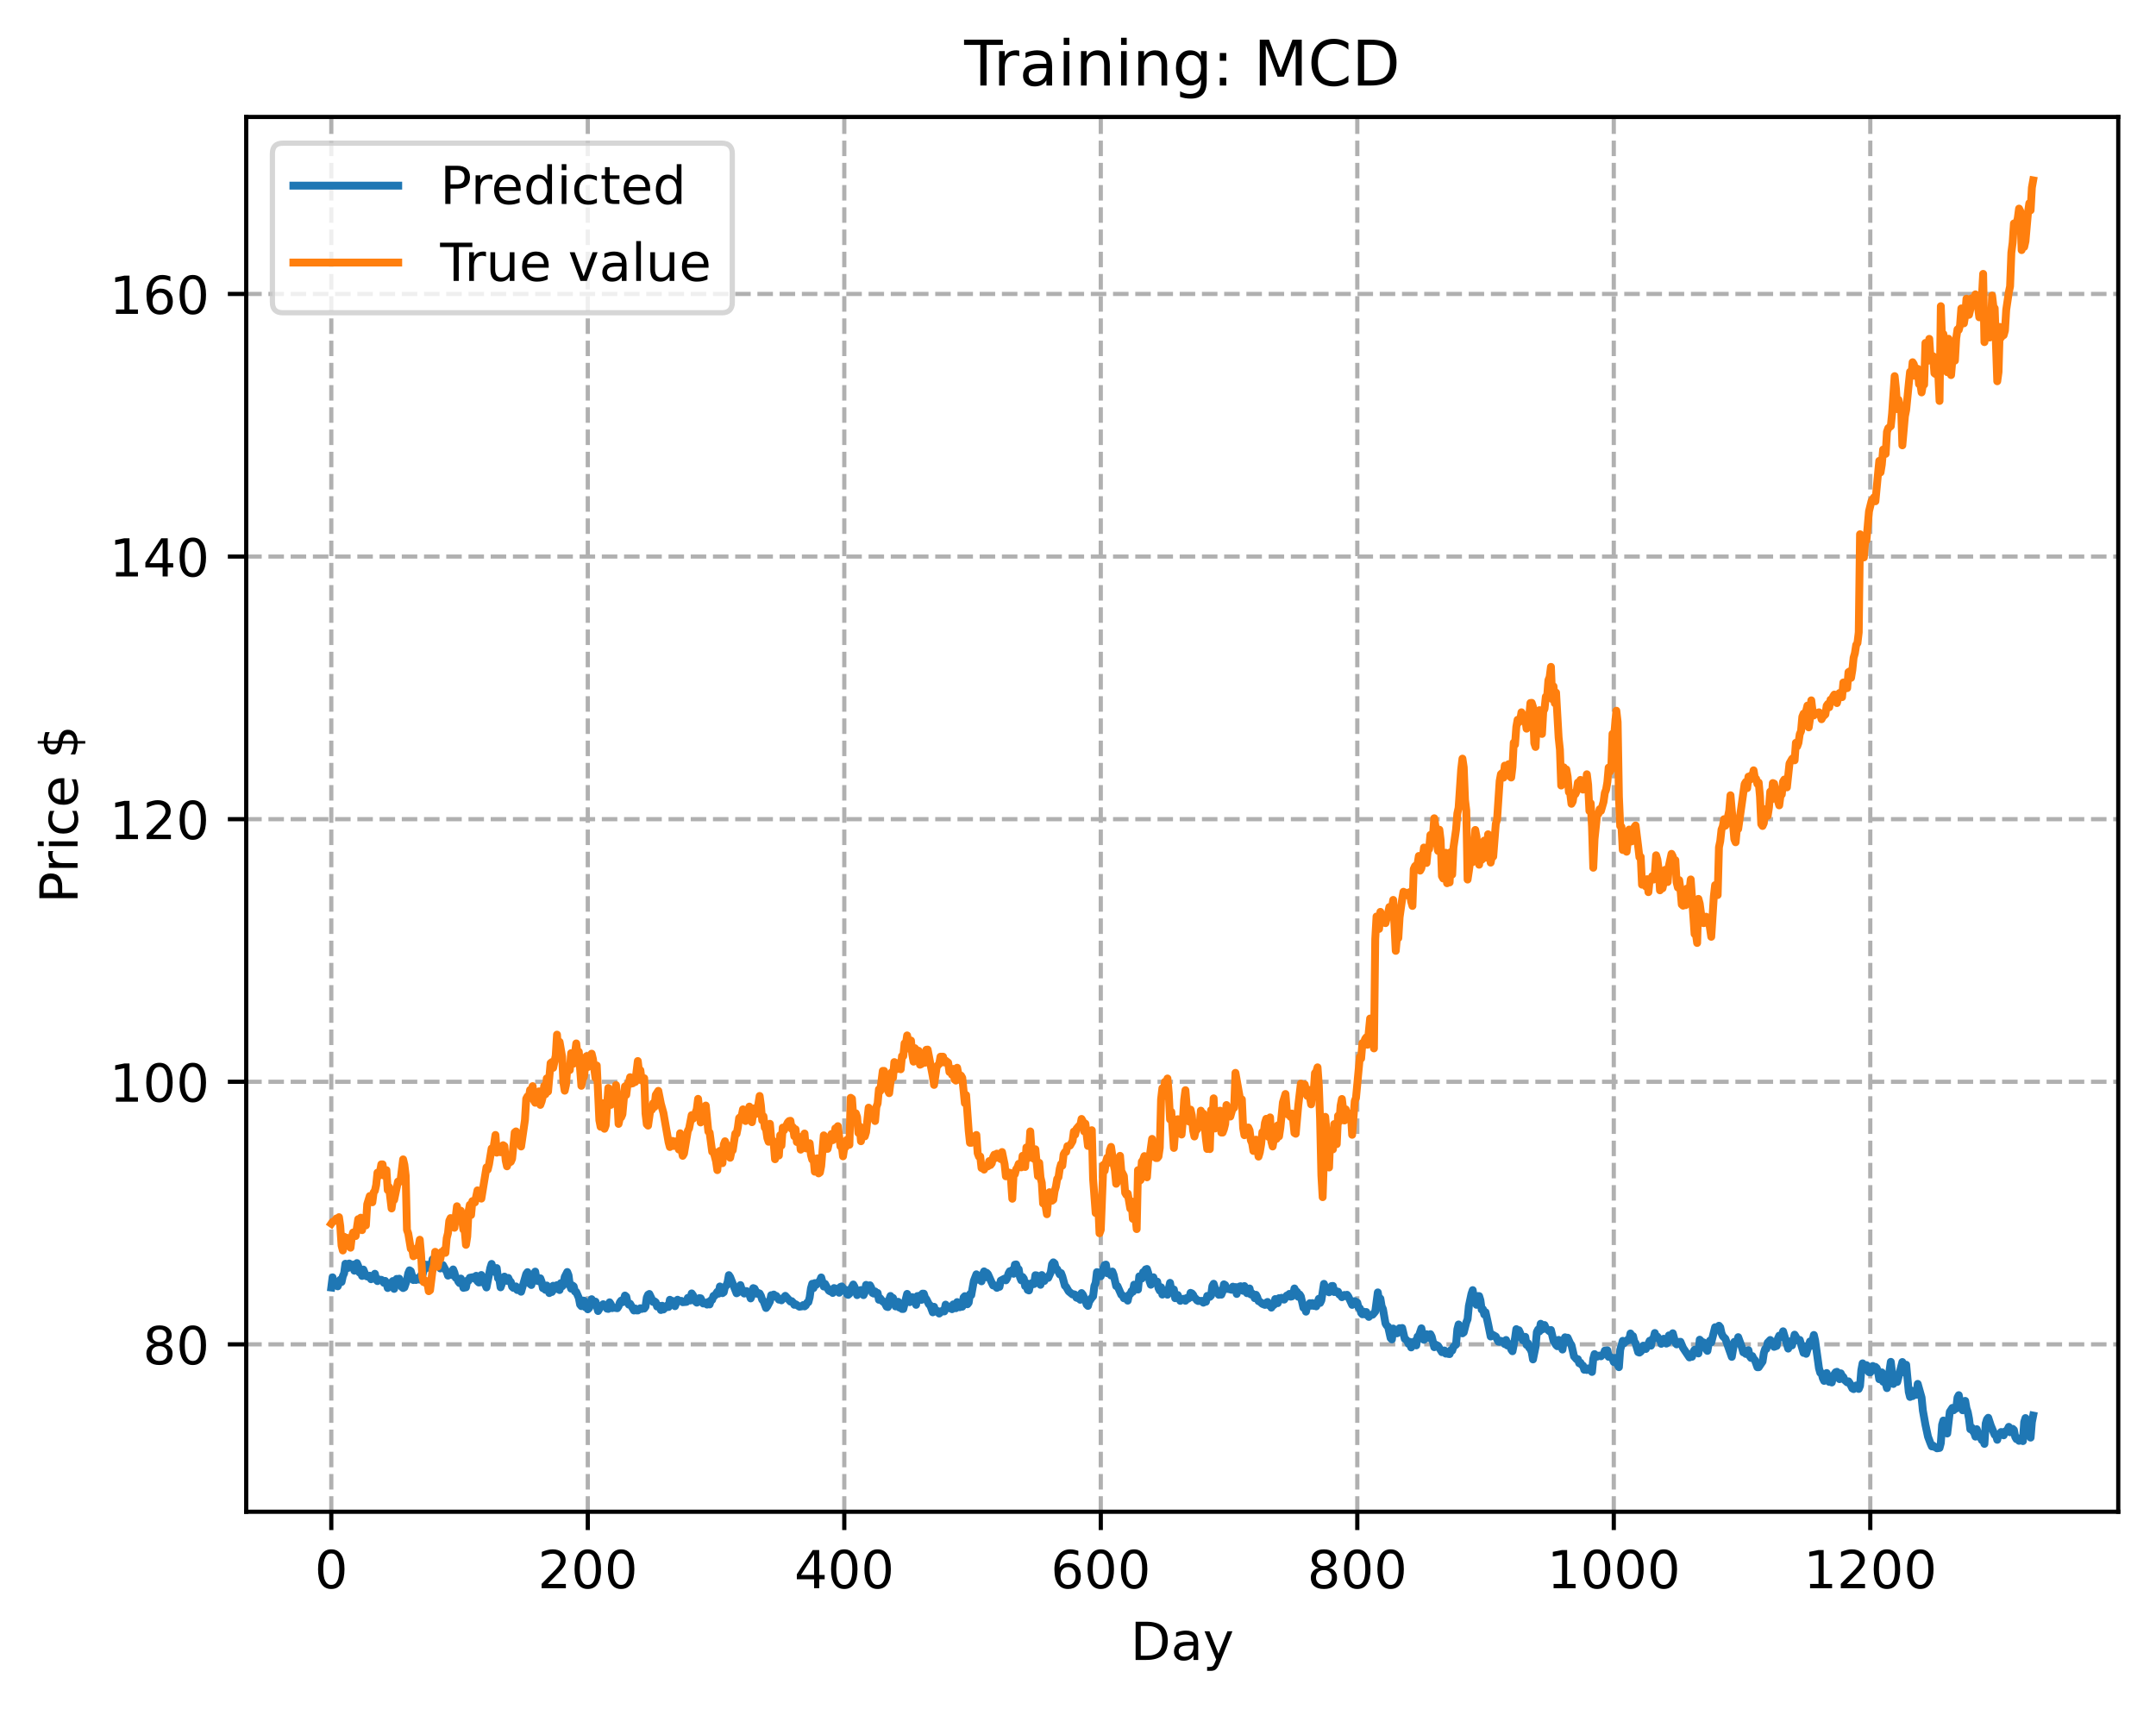 <?xml version="1.0" encoding="utf-8" standalone="no"?>
<!DOCTYPE svg PUBLIC "-//W3C//DTD SVG 1.1//EN"
  "http://www.w3.org/Graphics/SVG/1.1/DTD/svg11.dtd">
<!-- Created with matplotlib (https://matplotlib.org/) -->
<svg height="325.986pt" version="1.1" viewBox="0 0 411.286 325.986" width="411.286pt" xmlns="http://www.w3.org/2000/svg" xmlns:xlink="http://www.w3.org/1999/xlink">
 <defs>
  <style type="text/css">
*{stroke-linecap:butt;stroke-linejoin:round;}
  </style>
 </defs>
 <g id="figure_1">
  <g id="patch_1">
   <path d="M 0 325.986 
L 411.286 325.986 
L 411.286 0 
L 0 0 
z
" style="fill:#ffffff;"/>
  </g>
  <g id="axes_1">
   <g id="patch_2">
    <path d="M 46.966 288.43 
L 404.086 288.43 
L 404.086 22.318 
L 46.966 22.318 
z
" style="fill:#ffffff;"/>
   </g>
   <g id="matplotlib.axis_1">
    <g id="xtick_1">
     <g id="line2d_1">
      <path clip-path="url(#p2380b90dc9)" d="M 63.198 288.43 
L 63.198 22.318 
" style="fill:none;stroke:#b0b0b0;stroke-dasharray:2.96,1.28;stroke-dashoffset:0;stroke-width:0.8;"/>
     </g>
     <g id="line2d_2">
      <defs>
       <path d="M 0 0 
L 0 3.5 
" id="m9bc5c5d574" style="stroke:#000000;stroke-width:0.8;"/>
      </defs>
      <g>
       <use style="stroke:#000000;stroke-width:0.8;" x="63.198" xlink:href="#m9bc5c5d574" y="288.43"/>
      </g>
     </g>
     <g id="text_1">
      <!-- 0 -->
      <defs>
       <path d="M 31.781 66.406 
Q 24.172 66.406 20.328 58.906 
Q 16.5 51.422 16.5 36.375 
Q 16.5 21.391 20.328 13.891 
Q 24.172 6.391 31.781 6.391 
Q 39.453 6.391 43.281 13.891 
Q 47.125 21.391 47.125 36.375 
Q 47.125 51.422 43.281 58.906 
Q 39.453 66.406 31.781 66.406 
z
M 31.781 74.219 
Q 44.047 74.219 50.516 64.516 
Q 56.984 54.828 56.984 36.375 
Q 56.984 17.969 50.516 8.266 
Q 44.047 -1.422 31.781 -1.422 
Q 19.531 -1.422 13.062 8.266 
Q 6.594 17.969 6.594 36.375 
Q 6.594 54.828 13.062 64.516 
Q 19.531 74.219 31.781 74.219 
z
" id="DejaVuSans-48"/>
      </defs>
      <g transform="translate(60.017 303.029)scale(0.1 -0.1)">
       <use xlink:href="#DejaVuSans-48"/>
      </g>
     </g>
    </g>
    <g id="xtick_2">
     <g id="line2d_3">
      <path clip-path="url(#p2380b90dc9)" d="M 112.129 288.43 
L 112.129 22.318 
" style="fill:none;stroke:#b0b0b0;stroke-dasharray:2.96,1.28;stroke-dashoffset:0;stroke-width:0.8;"/>
     </g>
     <g id="line2d_4">
      <g>
       <use style="stroke:#000000;stroke-width:0.8;" x="112.129" xlink:href="#m9bc5c5d574" y="288.43"/>
      </g>
     </g>
     <g id="text_2">
      <!-- 200 -->
      <defs>
       <path d="M 19.188 8.297 
L 53.609 8.297 
L 53.609 0 
L 7.328 0 
L 7.328 8.297 
Q 12.938 14.109 22.625 23.891 
Q 32.328 33.688 34.812 36.531 
Q 39.547 41.844 41.422 45.531 
Q 43.312 49.219 43.312 52.781 
Q 43.312 58.594 39.234 62.25 
Q 35.156 65.922 28.609 65.922 
Q 23.969 65.922 18.812 64.312 
Q 13.672 62.703 7.812 59.422 
L 7.812 69.391 
Q 13.766 71.781 18.938 73 
Q 24.125 74.219 28.422 74.219 
Q 39.75 74.219 46.484 68.547 
Q 53.219 62.891 53.219 53.422 
Q 53.219 48.922 51.531 44.891 
Q 49.859 40.875 45.406 35.406 
Q 44.188 33.984 37.641 27.219 
Q 31.109 20.453 19.188 8.297 
z
" id="DejaVuSans-50"/>
      </defs>
      <g transform="translate(102.585 303.029)scale(0.1 -0.1)">
       <use xlink:href="#DejaVuSans-50"/>
       <use x="63.623" xlink:href="#DejaVuSans-48"/>
       <use x="127.246" xlink:href="#DejaVuSans-48"/>
      </g>
     </g>
    </g>
    <g id="xtick_3">
     <g id="line2d_5">
      <path clip-path="url(#p2380b90dc9)" d="M 161.06 288.43 
L 161.06 22.318 
" style="fill:none;stroke:#b0b0b0;stroke-dasharray:2.96,1.28;stroke-dashoffset:0;stroke-width:0.8;"/>
     </g>
     <g id="line2d_6">
      <g>
       <use style="stroke:#000000;stroke-width:0.8;" x="161.06" xlink:href="#m9bc5c5d574" y="288.43"/>
      </g>
     </g>
     <g id="text_3">
      <!-- 400 -->
      <defs>
       <path d="M 37.797 64.312 
L 12.891 25.391 
L 37.797 25.391 
z
M 35.203 72.906 
L 47.609 72.906 
L 47.609 25.391 
L 58.016 25.391 
L 58.016 17.188 
L 47.609 17.188 
L 47.609 0 
L 37.797 0 
L 37.797 17.188 
L 4.891 17.188 
L 4.891 26.703 
z
" id="DejaVuSans-52"/>
      </defs>
      <g transform="translate(151.516 303.029)scale(0.1 -0.1)">
       <use xlink:href="#DejaVuSans-52"/>
       <use x="63.623" xlink:href="#DejaVuSans-48"/>
       <use x="127.246" xlink:href="#DejaVuSans-48"/>
      </g>
     </g>
    </g>
    <g id="xtick_4">
     <g id="line2d_7">
      <path clip-path="url(#p2380b90dc9)" d="M 209.99 288.43 
L 209.99 22.318 
" style="fill:none;stroke:#b0b0b0;stroke-dasharray:2.96,1.28;stroke-dashoffset:0;stroke-width:0.8;"/>
     </g>
     <g id="line2d_8">
      <g>
       <use style="stroke:#000000;stroke-width:0.8;" x="209.99" xlink:href="#m9bc5c5d574" y="288.43"/>
      </g>
     </g>
     <g id="text_4">
      <!-- 600 -->
      <defs>
       <path d="M 33.016 40.375 
Q 26.375 40.375 22.484 35.828 
Q 18.609 31.297 18.609 23.391 
Q 18.609 15.531 22.484 10.953 
Q 26.375 6.391 33.016 6.391 
Q 39.656 6.391 43.531 10.953 
Q 47.406 15.531 47.406 23.391 
Q 47.406 31.297 43.531 35.828 
Q 39.656 40.375 33.016 40.375 
z
M 52.594 71.297 
L 52.594 62.312 
Q 48.875 64.062 45.094 64.984 
Q 41.312 65.922 37.594 65.922 
Q 27.828 65.922 22.672 59.328 
Q 17.531 52.734 16.797 39.406 
Q 19.672 43.656 24.016 45.922 
Q 28.375 48.188 33.594 48.188 
Q 44.578 48.188 50.953 41.516 
Q 57.328 34.859 57.328 23.391 
Q 57.328 12.156 50.688 5.359 
Q 44.047 -1.422 33.016 -1.422 
Q 20.359 -1.422 13.672 8.266 
Q 6.984 17.969 6.984 36.375 
Q 6.984 53.656 15.188 63.938 
Q 23.391 74.219 37.203 74.219 
Q 40.922 74.219 44.703 73.484 
Q 48.484 72.75 52.594 71.297 
z
" id="DejaVuSans-54"/>
      </defs>
      <g transform="translate(200.446 303.029)scale(0.1 -0.1)">
       <use xlink:href="#DejaVuSans-54"/>
       <use x="63.623" xlink:href="#DejaVuSans-48"/>
       <use x="127.246" xlink:href="#DejaVuSans-48"/>
      </g>
     </g>
    </g>
    <g id="xtick_5">
     <g id="line2d_9">
      <path clip-path="url(#p2380b90dc9)" d="M 258.921 288.43 
L 258.921 22.318 
" style="fill:none;stroke:#b0b0b0;stroke-dasharray:2.96,1.28;stroke-dashoffset:0;stroke-width:0.8;"/>
     </g>
     <g id="line2d_10">
      <g>
       <use style="stroke:#000000;stroke-width:0.8;" x="258.921" xlink:href="#m9bc5c5d574" y="288.43"/>
      </g>
     </g>
     <g id="text_5">
      <!-- 800 -->
      <defs>
       <path d="M 31.781 34.625 
Q 24.75 34.625 20.719 30.859 
Q 16.703 27.094 16.703 20.516 
Q 16.703 13.922 20.719 10.156 
Q 24.75 6.391 31.781 6.391 
Q 38.812 6.391 42.859 10.172 
Q 46.922 13.969 46.922 20.516 
Q 46.922 27.094 42.891 30.859 
Q 38.875 34.625 31.781 34.625 
z
M 21.922 38.812 
Q 15.578 40.375 12.031 44.719 
Q 8.5 49.078 8.5 55.328 
Q 8.5 64.062 14.719 69.141 
Q 20.953 74.219 31.781 74.219 
Q 42.672 74.219 48.875 69.141 
Q 55.078 64.062 55.078 55.328 
Q 55.078 49.078 51.531 44.719 
Q 48 40.375 41.703 38.812 
Q 48.828 37.156 52.797 32.312 
Q 56.781 27.484 56.781 20.516 
Q 56.781 9.906 50.312 4.234 
Q 43.844 -1.422 31.781 -1.422 
Q 19.734 -1.422 13.25 4.234 
Q 6.781 9.906 6.781 20.516 
Q 6.781 27.484 10.781 32.312 
Q 14.797 37.156 21.922 38.812 
z
M 18.312 54.391 
Q 18.312 48.734 21.844 45.562 
Q 25.391 42.391 31.781 42.391 
Q 38.141 42.391 41.719 45.562 
Q 45.312 48.734 45.312 54.391 
Q 45.312 60.062 41.719 63.234 
Q 38.141 66.406 31.781 66.406 
Q 25.391 66.406 21.844 63.234 
Q 18.312 60.062 18.312 54.391 
z
" id="DejaVuSans-56"/>
      </defs>
      <g transform="translate(249.377 303.029)scale(0.1 -0.1)">
       <use xlink:href="#DejaVuSans-56"/>
       <use x="63.623" xlink:href="#DejaVuSans-48"/>
       <use x="127.246" xlink:href="#DejaVuSans-48"/>
      </g>
     </g>
    </g>
    <g id="xtick_6">
     <g id="line2d_11">
      <path clip-path="url(#p2380b90dc9)" d="M 307.851 288.43 
L 307.851 22.318 
" style="fill:none;stroke:#b0b0b0;stroke-dasharray:2.96,1.28;stroke-dashoffset:0;stroke-width:0.8;"/>
     </g>
     <g id="line2d_12">
      <g>
       <use style="stroke:#000000;stroke-width:0.8;" x="307.851" xlink:href="#m9bc5c5d574" y="288.43"/>
      </g>
     </g>
     <g id="text_6">
      <!-- 1000 -->
      <defs>
       <path d="M 12.406 8.297 
L 28.516 8.297 
L 28.516 63.922 
L 10.984 60.406 
L 10.984 69.391 
L 28.422 72.906 
L 38.281 72.906 
L 38.281 8.297 
L 54.391 8.297 
L 54.391 0 
L 12.406 0 
z
" id="DejaVuSans-49"/>
      </defs>
      <g transform="translate(295.126 303.029)scale(0.1 -0.1)">
       <use xlink:href="#DejaVuSans-49"/>
       <use x="63.623" xlink:href="#DejaVuSans-48"/>
       <use x="127.246" xlink:href="#DejaVuSans-48"/>
       <use x="190.869" xlink:href="#DejaVuSans-48"/>
      </g>
     </g>
    </g>
    <g id="xtick_7">
     <g id="line2d_13">
      <path clip-path="url(#p2380b90dc9)" d="M 356.782 288.43 
L 356.782 22.318 
" style="fill:none;stroke:#b0b0b0;stroke-dasharray:2.96,1.28;stroke-dashoffset:0;stroke-width:0.8;"/>
     </g>
     <g id="line2d_14">
      <g>
       <use style="stroke:#000000;stroke-width:0.8;" x="356.782" xlink:href="#m9bc5c5d574" y="288.43"/>
      </g>
     </g>
     <g id="text_7">
      <!-- 1200 -->
      <g transform="translate(344.057 303.029)scale(0.1 -0.1)">
       <use xlink:href="#DejaVuSans-49"/>
       <use x="63.623" xlink:href="#DejaVuSans-50"/>
       <use x="127.246" xlink:href="#DejaVuSans-48"/>
       <use x="190.869" xlink:href="#DejaVuSans-48"/>
      </g>
     </g>
    </g>
    <g id="text_8">
     <!-- Day -->
     <defs>
      <path d="M 19.672 64.797 
L 19.672 8.109 
L 31.594 8.109 
Q 46.688 8.109 53.688 14.938 
Q 60.688 21.781 60.688 36.531 
Q 60.688 51.172 53.688 57.984 
Q 46.688 64.797 31.594 64.797 
z
M 9.812 72.906 
L 30.078 72.906 
Q 51.266 72.906 61.172 64.094 
Q 71.094 55.281 71.094 36.531 
Q 71.094 17.672 61.125 8.828 
Q 51.172 0 30.078 0 
L 9.812 0 
z
" id="DejaVuSans-68"/>
      <path d="M 34.281 27.484 
Q 23.391 27.484 19.188 25 
Q 14.984 22.516 14.984 16.5 
Q 14.984 11.719 18.141 8.906 
Q 21.297 6.109 26.703 6.109 
Q 34.188 6.109 38.703 11.406 
Q 43.219 16.703 43.219 25.484 
L 43.219 27.484 
z
M 52.203 31.203 
L 52.203 0 
L 43.219 0 
L 43.219 8.297 
Q 40.141 3.328 35.547 0.953 
Q 30.953 -1.422 24.312 -1.422 
Q 15.922 -1.422 10.953 3.297 
Q 6 8.016 6 15.922 
Q 6 25.141 12.172 29.828 
Q 18.359 34.516 30.609 34.516 
L 43.219 34.516 
L 43.219 35.406 
Q 43.219 41.609 39.141 45 
Q 35.062 48.391 27.688 48.391 
Q 23 48.391 18.547 47.266 
Q 14.109 46.141 10.016 43.891 
L 10.016 52.203 
Q 14.938 54.109 19.578 55.047 
Q 24.219 56 28.609 56 
Q 40.484 56 46.344 49.844 
Q 52.203 43.703 52.203 31.203 
z
" id="DejaVuSans-97"/>
      <path d="M 32.172 -5.078 
Q 28.375 -14.844 24.75 -17.812 
Q 21.141 -20.797 15.094 -20.797 
L 7.906 -20.797 
L 7.906 -13.281 
L 13.188 -13.281 
Q 16.891 -13.281 18.938 -11.516 
Q 21 -9.766 23.484 -3.219 
L 25.094 0.875 
L 2.984 54.688 
L 12.5 54.688 
L 29.594 11.922 
L 46.688 54.688 
L 56.203 54.688 
z
" id="DejaVuSans-121"/>
     </defs>
     <g transform="translate(215.652 316.707)scale(0.1 -0.1)">
      <use xlink:href="#DejaVuSans-68"/>
      <use x="77.002" xlink:href="#DejaVuSans-97"/>
      <use x="138.281" xlink:href="#DejaVuSans-121"/>
     </g>
    </g>
   </g>
   <g id="matplotlib.axis_2">
    <g id="ytick_1">
     <g id="line2d_15">
      <path clip-path="url(#p2380b90dc9)" d="M 46.966 256.499 
L 404.086 256.499 
" style="fill:none;stroke:#b0b0b0;stroke-dasharray:2.96,1.28;stroke-dashoffset:0;stroke-width:0.8;"/>
     </g>
     <g id="line2d_16">
      <defs>
       <path d="M 0 0 
L -3.5 0 
" id="m2afd26e125" style="stroke:#000000;stroke-width:0.8;"/>
      </defs>
      <g>
       <use style="stroke:#000000;stroke-width:0.8;" x="46.966" xlink:href="#m2afd26e125" y="256.499"/>
      </g>
     </g>
     <g id="text_9">
      <!-- 80 -->
      <g transform="translate(27.241 260.298)scale(0.1 -0.1)">
       <use xlink:href="#DejaVuSans-56"/>
       <use x="63.623" xlink:href="#DejaVuSans-48"/>
      </g>
     </g>
    </g>
    <g id="ytick_2">
     <g id="line2d_17">
      <path clip-path="url(#p2380b90dc9)" d="M 46.966 206.395 
L 404.086 206.395 
" style="fill:none;stroke:#b0b0b0;stroke-dasharray:2.96,1.28;stroke-dashoffset:0;stroke-width:0.8;"/>
     </g>
     <g id="line2d_18">
      <g>
       <use style="stroke:#000000;stroke-width:0.8;" x="46.966" xlink:href="#m2afd26e125" y="206.395"/>
      </g>
     </g>
     <g id="text_10">
      <!-- 100 -->
      <g transform="translate(20.878 210.195)scale(0.1 -0.1)">
       <use xlink:href="#DejaVuSans-49"/>
       <use x="63.623" xlink:href="#DejaVuSans-48"/>
       <use x="127.246" xlink:href="#DejaVuSans-48"/>
      </g>
     </g>
    </g>
    <g id="ytick_3">
     <g id="line2d_19">
      <path clip-path="url(#p2380b90dc9)" d="M 46.966 156.292 
L 404.086 156.292 
" style="fill:none;stroke:#b0b0b0;stroke-dasharray:2.96,1.28;stroke-dashoffset:0;stroke-width:0.8;"/>
     </g>
     <g id="line2d_20">
      <g>
       <use style="stroke:#000000;stroke-width:0.8;" x="46.966" xlink:href="#m2afd26e125" y="156.292"/>
      </g>
     </g>
     <g id="text_11">
      <!-- 120 -->
      <g transform="translate(20.878 160.091)scale(0.1 -0.1)">
       <use xlink:href="#DejaVuSans-49"/>
       <use x="63.623" xlink:href="#DejaVuSans-50"/>
       <use x="127.246" xlink:href="#DejaVuSans-48"/>
      </g>
     </g>
    </g>
    <g id="ytick_4">
     <g id="line2d_21">
      <path clip-path="url(#p2380b90dc9)" d="M 46.966 106.188 
L 404.086 106.188 
" style="fill:none;stroke:#b0b0b0;stroke-dasharray:2.96,1.28;stroke-dashoffset:0;stroke-width:0.8;"/>
     </g>
     <g id="line2d_22">
      <g>
       <use style="stroke:#000000;stroke-width:0.8;" x="46.966" xlink:href="#m2afd26e125" y="106.188"/>
      </g>
     </g>
     <g id="text_12">
      <!-- 140 -->
      <g transform="translate(20.878 109.987)scale(0.1 -0.1)">
       <use xlink:href="#DejaVuSans-49"/>
       <use x="63.623" xlink:href="#DejaVuSans-52"/>
       <use x="127.246" xlink:href="#DejaVuSans-48"/>
      </g>
     </g>
    </g>
    <g id="ytick_5">
     <g id="line2d_23">
      <path clip-path="url(#p2380b90dc9)" d="M 46.966 56.084 
L 404.086 56.084 
" style="fill:none;stroke:#b0b0b0;stroke-dasharray:2.96,1.28;stroke-dashoffset:0;stroke-width:0.8;"/>
     </g>
     <g id="line2d_24">
      <g>
       <use style="stroke:#000000;stroke-width:0.8;" x="46.966" xlink:href="#m2afd26e125" y="56.084"/>
      </g>
     </g>
     <g id="text_13">
      <!-- 160 -->
      <g transform="translate(20.878 59.883)scale(0.1 -0.1)">
       <use xlink:href="#DejaVuSans-49"/>
       <use x="63.623" xlink:href="#DejaVuSans-54"/>
       <use x="127.246" xlink:href="#DejaVuSans-48"/>
      </g>
     </g>
    </g>
    <g id="text_14">
     <!-- Price $ -->
     <defs>
      <path d="M 19.672 64.797 
L 19.672 37.406 
L 32.078 37.406 
Q 38.969 37.406 42.719 40.969 
Q 46.484 44.531 46.484 51.125 
Q 46.484 57.672 42.719 61.234 
Q 38.969 64.797 32.078 64.797 
z
M 9.812 72.906 
L 32.078 72.906 
Q 44.344 72.906 50.609 67.359 
Q 56.891 61.812 56.891 51.125 
Q 56.891 40.328 50.609 34.812 
Q 44.344 29.297 32.078 29.297 
L 19.672 29.297 
L 19.672 0 
L 9.812 0 
z
" id="DejaVuSans-80"/>
      <path d="M 41.109 46.297 
Q 39.594 47.172 37.812 47.578 
Q 36.031 48 33.891 48 
Q 26.266 48 22.188 43.047 
Q 18.109 38.094 18.109 28.812 
L 18.109 0 
L 9.078 0 
L 9.078 54.688 
L 18.109 54.688 
L 18.109 46.188 
Q 20.953 51.172 25.484 53.578 
Q 30.031 56 36.531 56 
Q 37.453 56 38.578 55.875 
Q 39.703 55.766 41.062 55.516 
z
" id="DejaVuSans-114"/>
      <path d="M 9.422 54.688 
L 18.406 54.688 
L 18.406 0 
L 9.422 0 
z
M 9.422 75.984 
L 18.406 75.984 
L 18.406 64.594 
L 9.422 64.594 
z
" id="DejaVuSans-105"/>
      <path d="M 48.781 52.594 
L 48.781 44.188 
Q 44.969 46.297 41.141 47.344 
Q 37.312 48.391 33.406 48.391 
Q 24.656 48.391 19.812 42.844 
Q 14.984 37.312 14.984 27.297 
Q 14.984 17.281 19.812 11.734 
Q 24.656 6.203 33.406 6.203 
Q 37.312 6.203 41.141 7.25 
Q 44.969 8.297 48.781 10.406 
L 48.781 2.094 
Q 45.016 0.344 40.984 -0.531 
Q 36.969 -1.422 32.422 -1.422 
Q 20.062 -1.422 12.781 6.344 
Q 5.516 14.109 5.516 27.297 
Q 5.516 40.672 12.859 48.328 
Q 20.219 56 33.016 56 
Q 37.156 56 41.109 55.141 
Q 45.062 54.297 48.781 52.594 
z
" id="DejaVuSans-99"/>
      <path d="M 56.203 29.594 
L 56.203 25.203 
L 14.891 25.203 
Q 15.484 15.922 20.484 11.062 
Q 25.484 6.203 34.422 6.203 
Q 39.594 6.203 44.453 7.469 
Q 49.312 8.734 54.109 11.281 
L 54.109 2.781 
Q 49.266 0.734 44.188 -0.344 
Q 39.109 -1.422 33.891 -1.422 
Q 20.797 -1.422 13.156 6.188 
Q 5.516 13.812 5.516 26.812 
Q 5.516 40.234 12.766 48.109 
Q 20.016 56 32.328 56 
Q 43.359 56 49.781 48.891 
Q 56.203 41.797 56.203 29.594 
z
M 47.219 32.234 
Q 47.125 39.594 43.094 43.984 
Q 39.062 48.391 32.422 48.391 
Q 24.906 48.391 20.391 44.141 
Q 15.875 39.891 15.188 32.172 
z
" id="DejaVuSans-101"/>
      <path id="DejaVuSans-32"/>
      <path d="M 33.797 -14.703 
L 28.906 -14.703 
L 28.859 0 
Q 23.734 0.094 18.609 1.188 
Q 13.484 2.297 8.297 4.5 
L 8.297 13.281 
Q 13.281 10.156 18.375 8.562 
Q 23.484 6.984 28.906 6.938 
L 28.906 29.203 
Q 18.109 30.953 13.203 35.156 
Q 8.297 39.359 8.297 46.688 
Q 8.297 54.641 13.625 59.219 
Q 18.953 63.812 28.906 64.5 
L 28.906 75.984 
L 33.797 75.984 
L 33.797 64.656 
Q 38.328 64.453 42.578 63.688 
Q 46.828 62.938 50.875 61.625 
L 50.875 53.078 
Q 46.828 55.125 42.547 56.25 
Q 38.281 57.375 33.797 57.562 
L 33.797 36.719 
Q 44.875 35.016 50.094 30.609 
Q 55.328 26.219 55.328 18.609 
Q 55.328 10.359 49.781 5.594 
Q 44.234 0.828 33.797 0.094 
z
M 28.906 37.594 
L 28.906 57.625 
Q 23.25 56.984 20.266 54.391 
Q 17.281 51.812 17.281 47.516 
Q 17.281 43.312 20.031 40.969 
Q 22.797 38.625 28.906 37.594 
z
M 33.797 28.219 
L 33.797 7.078 
Q 39.984 7.906 43.141 10.594 
Q 46.297 13.281 46.297 17.672 
Q 46.297 21.969 43.281 24.5 
Q 40.281 27.047 33.797 28.219 
z
" id="DejaVuSans-36"/>
     </defs>
     <g transform="translate(14.798 172.342)rotate(-90)scale(0.1 -0.1)">
      <use xlink:href="#DejaVuSans-80"/>
      <use x="58.553" xlink:href="#DejaVuSans-114"/>
      <use x="99.666" xlink:href="#DejaVuSans-105"/>
      <use x="127.449" xlink:href="#DejaVuSans-99"/>
      <use x="182.43" xlink:href="#DejaVuSans-101"/>
      <use x="243.953" xlink:href="#DejaVuSans-32"/>
      <use x="275.74" xlink:href="#DejaVuSans-36"/>
     </g>
    </g>
   </g>
   <g id="line2d_25">
    <path clip-path="url(#p2380b90dc9)" d="M 63.198 245.653 
L 63.443 243.711 
L 63.688 244.795 
L 64.177 245.27 
L 64.422 245.425 
L 64.911 244.158 
L 65.156 244.595 
L 65.4 243.487 
L 65.645 242.931 
L 65.89 241.116 
L 66.134 241.175 
L 66.379 241.925 
L 66.623 241.066 
L 66.868 241.808 
L 67.113 241.629 
L 67.357 241.28 
L 67.602 242.445 
L 67.847 242.025 
L 68.091 240.99 
L 68.336 241.547 
L 68.581 242.804 
L 68.825 242.796 
L 69.07 243.445 
L 69.315 242.225 
L 69.804 243.431 
L 70.049 243.555 
L 70.538 243.392 
L 70.783 244.069 
L 71.272 243.737 
L 71.517 243.025 
L 71.761 244.145 
L 72.006 244.427 
L 72.251 244.097 
L 72.495 244.253 
L 72.74 244.177 
L 72.984 244.313 
L 73.229 244.756 
L 73.474 244.387 
L 73.718 244.789 
L 73.963 245.746 
L 74.208 245.172 
L 74.452 245.306 
L 74.697 244.664 
L 74.942 244.409 
L 75.186 245.912 
L 75.431 244.361 
L 75.676 244.004 
L 75.92 245.031 
L 76.165 243.964 
L 76.654 245.565 
L 76.899 245.756 
L 77.144 245.628 
L 77.633 244.207 
L 77.878 242.937 
L 78.122 242.369 
L 78.367 242.534 
L 78.856 244.229 
L 79.101 244.008 
L 79.345 244.221 
L 79.59 243.858 
L 79.835 243.946 
L 80.079 244.155 
L 80.324 243.282 
L 80.569 243.404 
L 81.058 241.255 
L 81.303 241.991 
L 81.547 241.31 
L 82.281 241.553 
L 82.526 240.27 
L 83.015 240.848 
L 83.26 240.728 
L 83.994 242.011 
L 84.239 241.551 
L 84.483 241.355 
L 84.972 242.258 
L 85.217 242.639 
L 85.462 243.384 
L 85.706 242.802 
L 85.951 242.766 
L 86.196 243.269 
L 86.44 242.203 
L 86.685 242.81 
L 86.93 243.8 
L 87.174 243.841 
L 87.419 244.489 
L 87.664 244.804 
L 87.908 243.939 
L 88.153 244.476 
L 88.398 245.715 
L 88.887 245.618 
L 89.132 244.331 
L 89.376 244.368 
L 89.621 243.785 
L 90.355 243.653 
L 90.599 244.004 
L 90.844 243.412 
L 91.089 244.465 
L 91.333 244.695 
L 91.578 244.658 
L 91.823 243.26 
L 92.801 245.642 
L 93.535 241.92 
L 93.78 241.146 
L 94.025 242.031 
L 94.514 242.758 
L 94.759 241.941 
L 95.003 243.886 
L 95.248 244.062 
L 95.493 245.615 
L 96.227 243.566 
L 96.716 244.378 
L 96.96 243.816 
L 97.205 244.348 
L 97.45 244.599 
L 97.694 245.493 
L 97.939 245.724 
L 98.184 245.702 
L 98.428 245.439 
L 98.673 246.13 
L 98.918 246.121 
L 99.162 245.906 
L 99.407 246.458 
L 100.386 243.057 
L 100.63 242.718 
L 100.875 244.223 
L 101.12 244.972 
L 101.364 245.174 
L 101.854 243.142 
L 102.098 242.614 
L 102.343 244.005 
L 102.587 244.427 
L 102.832 244.261 
L 103.077 243.894 
L 103.321 244.554 
L 103.566 245.787 
L 103.811 245.546 
L 104.055 246.104 
L 104.3 245.265 
L 104.545 245.538 
L 104.789 246.714 
L 105.034 246.027 
L 105.279 246.506 
L 105.523 245.311 
L 105.768 246.005 
L 106.013 245.924 
L 106.257 245.192 
L 106.502 245.309 
L 106.747 246.133 
L 106.991 244.811 
L 107.236 245.43 
L 107.481 245.18 
L 107.725 243.647 
L 108.215 242.691 
L 108.459 243.326 
L 108.704 245.174 
L 108.948 245.872 
L 109.193 245.25 
L 109.438 245.433 
L 109.682 246.423 
L 109.927 246.504 
L 110.416 247.636 
L 110.661 248.911 
L 110.906 249.205 
L 111.15 248.145 
L 111.395 248.153 
L 111.64 249.394 
L 111.884 249.287 
L 112.129 249.808 
L 112.374 249.577 
L 112.618 249.03 
L 112.863 247.876 
L 113.352 248.622 
L 113.597 248.344 
L 114.086 250.138 
L 114.575 249.337 
L 115.065 248.833 
L 115.554 249.083 
L 115.799 249.69 
L 116.043 249.734 
L 116.288 248.473 
L 116.533 248.84 
L 116.777 249.59 
L 117.022 249.484 
L 117.756 249.605 
L 118.001 249.24 
L 118.245 248.502 
L 118.49 248.153 
L 118.735 248.466 
L 118.979 247.97 
L 119.224 247.181 
L 119.469 247.386 
L 119.713 248.477 
L 119.958 248.919 
L 120.203 248.755 
L 120.936 250.035 
L 121.181 249.653 
L 121.426 250.026 
L 121.67 250.033 
L 122.16 249.598 
L 122.404 249.747 
L 122.649 249.601 
L 122.894 249.667 
L 123.138 249.322 
L 123.383 247.568 
L 123.628 247.023 
L 123.872 246.878 
L 124.606 248.416 
L 124.851 248.284 
L 125.096 248.476 
L 125.34 249.284 
L 125.585 249.094 
L 125.83 249.157 
L 126.074 249.946 
L 126.319 249.129 
L 126.563 249.84 
L 126.808 249.518 
L 127.053 249.46 
L 127.297 249.066 
L 127.542 249.374 
L 127.787 247.989 
L 128.031 248.31 
L 128.276 248.204 
L 128.765 249.213 
L 129.255 247.978 
L 129.499 248.203 
L 129.989 248.197 
L 130.233 248.457 
L 130.967 248.39 
L 131.212 247.621 
L 131.457 247.554 
L 131.701 248.13 
L 131.946 246.773 
L 132.191 247.108 
L 132.68 248.319 
L 132.924 248.539 
L 133.169 248.408 
L 133.414 247.673 
L 133.658 247.706 
L 134.148 248.698 
L 134.392 248.528 
L 134.882 248.91 
L 135.126 248.394 
L 135.371 248.881 
L 135.616 248.09 
L 135.86 248.005 
L 136.105 247.247 
L 136.35 247.223 
L 136.839 246.464 
L 137.084 246.826 
L 137.328 245.449 
L 137.573 245.79 
L 137.818 246.728 
L 138.062 246.551 
L 138.307 245.482 
L 138.551 245.308 
L 138.796 244.655 
L 139.041 243.288 
L 139.285 243.651 
L 140.509 246.753 
L 140.753 246.617 
L 141.243 245.187 
L 141.487 246.005 
L 141.977 246.803 
L 142.221 246.322 
L 142.466 246.343 
L 142.955 247.01 
L 143.2 247.732 
L 143.445 247.122 
L 143.689 245.765 
L 143.934 245.862 
L 144.423 246.845 
L 144.668 246.689 
L 144.912 246.79 
L 145.157 247.244 
L 145.402 247.98 
L 145.646 248.23 
L 146.136 249.561 
L 146.38 249.246 
L 146.87 248.322 
L 147.114 247.113 
L 147.359 247.481 
L 147.604 246.986 
L 147.848 247.208 
L 148.093 247.257 
L 148.582 247.965 
L 148.827 247.819 
L 149.072 248.094 
L 149.806 247.237 
L 150.295 247.775 
L 150.784 248.331 
L 151.029 248.25 
L 151.273 248.507 
L 151.518 248.953 
L 151.763 248.832 
L 152.497 249.314 
L 152.986 249.243 
L 153.231 248.996 
L 153.475 249.254 
L 153.72 249.056 
L 153.965 248.546 
L 154.209 248.45 
L 154.454 247.541 
L 154.699 245.806 
L 154.943 244.935 
L 155.188 245.764 
L 155.433 244.808 
L 155.677 245.162 
L 156.411 244.326 
L 156.656 243.73 
L 157.145 245.461 
L 157.39 244.954 
L 157.879 245.86 
L 158.124 246.248 
L 158.368 246.39 
L 158.613 246.266 
L 158.858 246.69 
L 159.102 245.756 
L 159.347 245.83 
L 160.081 246.654 
L 160.326 245.54 
L 160.57 245.444 
L 161.06 246.049 
L 161.304 246.085 
L 161.549 246.893 
L 161.794 247.053 
L 162.038 246.838 
L 162.283 245.989 
L 162.772 245.074 
L 163.017 245.527 
L 163.506 247.102 
L 163.995 246.216 
L 164.24 246.127 
L 164.485 246.176 
L 164.729 247.106 
L 164.974 246.576 
L 165.219 245.145 
L 165.463 245.777 
L 165.708 245.797 
L 165.953 245.222 
L 166.197 245.672 
L 166.442 246.686 
L 166.687 246.811 
L 166.931 246.389 
L 167.176 246.779 
L 167.421 246.688 
L 167.665 247.993 
L 167.91 247.715 
L 168.399 248.333 
L 168.644 248.35 
L 169.133 249.307 
L 169.378 249.384 
L 169.622 247.955 
L 169.867 247.261 
L 170.112 248.129 
L 170.356 247.639 
L 170.846 249.262 
L 171.09 249.125 
L 171.335 248.372 
L 171.58 249.486 
L 171.824 249.06 
L 172.069 249.748 
L 172.314 249.747 
L 173.048 246.865 
L 173.292 247.472 
L 173.537 248.446 
L 173.782 247.698 
L 174.026 247.48 
L 174.271 248.03 
L 174.515 248.253 
L 174.76 248.959 
L 175.005 247.278 
L 175.249 247.463 
L 175.494 247.174 
L 175.739 248.025 
L 175.983 246.814 
L 176.228 246.823 
L 176.473 247.586 
L 176.717 247.878 
L 177.207 248.86 
L 177.451 249.068 
L 177.941 250.387 
L 178.185 249.328 
L 178.43 250.191 
L 178.675 250.28 
L 178.919 250.145 
L 179.164 250.619 
L 179.898 249.992 
L 180.142 250.213 
L 180.387 248.914 
L 180.632 249.343 
L 180.876 249.364 
L 181.121 249.61 
L 181.366 249.248 
L 181.61 249.785 
L 181.855 248.866 
L 182.1 249.101 
L 182.344 249.603 
L 182.589 248.43 
L 183.078 249.415 
L 183.323 249.124 
L 183.568 249.315 
L 183.812 247.556 
L 184.057 247.295 
L 184.302 248.355 
L 184.546 248.847 
L 184.791 248.531 
L 185.036 246.908 
L 185.28 247.107 
L 185.77 244.394 
L 186.259 243.127 
L 186.503 244.164 
L 186.748 243.551 
L 186.993 244.24 
L 187.237 244.47 
L 187.482 243.156 
L 187.727 242.57 
L 187.971 243.703 
L 188.216 242.841 
L 188.461 243.098 
L 189.195 244.746 
L 189.439 245.256 
L 189.684 245.207 
L 190.173 245.719 
L 190.418 245.225 
L 190.663 245.526 
L 190.907 244.335 
L 191.641 243.947 
L 191.886 244.276 
L 192.13 243.866 
L 192.375 243.004 
L 192.62 242.55 
L 192.864 242.695 
L 193.109 242.308 
L 193.354 243.029 
L 193.598 241.29 
L 193.843 241.24 
L 194.088 242.004 
L 194.332 242.16 
L 194.577 243.678 
L 194.822 244.278 
L 195.066 243.634 
L 195.311 243.969 
L 195.556 245.386 
L 195.8 244.8 
L 196.045 246.11 
L 196.29 246.212 
L 196.534 245.106 
L 196.779 244.828 
L 197.024 245.032 
L 197.268 244.988 
L 197.513 243.302 
L 197.758 243.346 
L 198.002 243.65 
L 198.247 244.149 
L 198.491 245.138 
L 198.736 243.269 
L 199.225 244.406 
L 199.47 243.682 
L 199.959 243.822 
L 200.449 242.74 
L 200.693 241.202 
L 200.938 240.845 
L 201.183 241.056 
L 201.427 242.099 
L 201.672 242.153 
L 202.161 243.15 
L 202.406 242.896 
L 202.651 243.524 
L 203.14 245.305 
L 203.385 245.533 
L 203.874 246.386 
L 204.608 246.981 
L 204.852 246.93 
L 205.097 247.024 
L 205.342 247.585 
L 205.586 247.675 
L 205.831 247.505 
L 206.076 247.99 
L 206.32 246.706 
L 206.565 247.01 
L 207.054 248.135 
L 207.299 248.915 
L 207.544 249.162 
L 207.788 248.321 
L 208.278 247.59 
L 208.522 247.323 
L 208.767 245.365 
L 209.012 244.764 
L 209.256 242.711 
L 209.746 242.859 
L 209.99 243.508 
L 210.479 241.957 
L 210.724 241.36 
L 210.969 241.274 
L 211.213 242.92 
L 211.458 242.565 
L 211.947 243.358 
L 212.192 242.605 
L 212.437 243.23 
L 212.926 245.381 
L 213.171 245.371 
L 213.905 247.036 
L 214.149 247.15 
L 214.394 247.702 
L 214.639 247.496 
L 215.128 248.156 
L 215.373 247.043 
L 215.617 246.902 
L 215.862 246.323 
L 216.106 246.466 
L 216.351 245.103 
L 217.085 246.042 
L 217.33 243.516 
L 217.574 243.612 
L 217.819 243.944 
L 218.064 242.722 
L 218.308 242.862 
L 218.553 242.195 
L 218.798 242.109 
L 219.042 242.882 
L 219.287 244.448 
L 219.532 245.125 
L 220.021 243.691 
L 220.266 244.556 
L 220.51 244.722 
L 220.755 244.523 
L 221 245.777 
L 221.244 246.254 
L 221.489 245.597 
L 221.734 247.003 
L 221.978 246.499 
L 222.467 246.187 
L 222.712 247.027 
L 223.201 244.759 
L 223.446 246.158 
L 223.691 246.649 
L 223.935 246.028 
L 224.18 247.694 
L 224.425 247.239 
L 224.669 247.074 
L 225.159 248.195 
L 225.403 247.906 
L 225.893 247.79 
L 226.137 248.177 
L 226.382 247.648 
L 226.627 247.807 
L 226.871 247.641 
L 227.116 246.667 
L 227.361 246.774 
L 227.605 247.05 
L 227.85 247.596 
L 228.094 247.746 
L 228.339 248.096 
L 228.584 248.233 
L 228.828 248.171 
L 229.073 248.262 
L 229.318 248.192 
L 229.562 248.545 
L 229.807 248.289 
L 230.052 248.367 
L 230.296 247.249 
L 230.786 247.437 
L 231.03 247.186 
L 231.275 245.358 
L 231.52 244.934 
L 232.009 246.519 
L 232.254 246.293 
L 232.498 247.045 
L 232.743 246.258 
L 232.988 247.017 
L 233.232 246.406 
L 233.477 245.04 
L 233.722 245.184 
L 233.966 245.9 
L 234.455 245.948 
L 234.945 246.087 
L 235.189 245.485 
L 235.434 245.64 
L 235.679 245.56 
L 235.923 246.878 
L 236.168 245.822 
L 236.413 245.472 
L 236.657 245.401 
L 236.902 246.052 
L 237.147 246.286 
L 237.391 245.373 
L 237.881 246.737 
L 238.125 246.134 
L 238.37 245.829 
L 238.615 246.978 
L 238.859 246.77 
L 239.104 247.002 
L 239.349 247.687 
L 239.593 247.035 
L 239.838 247.482 
L 240.082 248.249 
L 240.327 248.338 
L 240.816 248.772 
L 241.306 248.969 
L 241.55 248.548 
L 241.795 248.402 
L 242.04 249.035 
L 242.284 248.958 
L 242.529 249.49 
L 242.774 249.12 
L 243.018 248.981 
L 243.263 247.851 
L 243.508 248.009 
L 243.752 248.636 
L 243.997 247.678 
L 244.242 247.71 
L 244.486 247.603 
L 244.731 247.915 
L 244.976 247.957 
L 245.465 247.183 
L 245.709 247.167 
L 245.954 246.868 
L 246.199 247.4 
L 246.443 247.349 
L 246.688 246.982 
L 246.933 245.83 
L 247.177 246.337 
L 247.422 246.465 
L 247.667 247.424 
L 247.911 246.97 
L 248.156 247.347 
L 248.645 249.516 
L 248.89 249.425 
L 249.135 250.258 
L 249.379 249.125 
L 249.624 249.024 
L 249.869 248.637 
L 250.113 249.128 
L 250.358 248.623 
L 250.603 249.156 
L 250.847 248.867 
L 251.092 249.247 
L 251.581 247.797 
L 251.826 248.597 
L 252.07 248.09 
L 252.56 244.952 
L 253.049 246.349 
L 253.294 246.007 
L 253.538 246.564 
L 254.028 245.363 
L 254.272 245.349 
L 254.517 246.512 
L 254.762 246.259 
L 255.006 246.574 
L 255.251 246.441 
L 255.496 247.005 
L 255.74 247.129 
L 255.985 247.498 
L 256.474 247.068 
L 256.719 247.312 
L 256.964 247.037 
L 257.208 247.369 
L 257.942 248.968 
L 258.187 248.788 
L 258.431 248.247 
L 258.921 248.532 
L 259.165 249.479 
L 259.41 249.611 
L 259.655 250.501 
L 259.899 250.763 
L 260.144 250.259 
L 260.389 250.776 
L 260.633 250.324 
L 260.878 250.949 
L 261.123 251.261 
L 261.367 250.957 
L 261.857 250.832 
L 262.346 250.243 
L 262.835 246.58 
L 263.08 248.133 
L 263.325 247.758 
L 263.569 249.226 
L 263.814 249.756 
L 264.303 252.524 
L 264.548 252.926 
L 264.792 253.105 
L 265.282 255.3 
L 265.526 255.55 
L 265.771 253.477 
L 266.26 254.213 
L 266.505 254.39 
L 266.75 254.144 
L 266.994 253.404 
L 267.239 254.178 
L 267.484 253.372 
L 267.973 255.445 
L 268.218 255.578 
L 268.462 255.871 
L 268.707 256.413 
L 268.952 256.017 
L 269.196 257.085 
L 269.685 256.141 
L 269.93 255.855 
L 270.175 256.696 
L 270.419 255.011 
L 270.664 254.886 
L 271.153 253.434 
L 271.398 254.869 
L 271.643 255.634 
L 271.887 255.302 
L 272.132 254.556 
L 272.377 254.639 
L 272.621 255.303 
L 272.866 254.552 
L 273.111 255.019 
L 273.6 257.037 
L 273.845 256.536 
L 274.334 256.792 
L 275.068 257.992 
L 275.557 257.668 
L 275.802 258.267 
L 276.046 257.93 
L 276.291 258.324 
L 276.536 258.356 
L 276.78 257.59 
L 277.025 257.679 
L 277.27 256.952 
L 277.759 256.547 
L 278.004 253.633 
L 278.248 252.696 
L 278.982 254.396 
L 279.227 254.212 
L 279.716 252.306 
L 279.961 251.701 
L 280.206 249.179 
L 280.695 246.872 
L 280.94 246.15 
L 281.184 247.907 
L 281.429 247.323 
L 281.673 248.955 
L 281.918 247.276 
L 282.163 247.28 
L 282.407 248.072 
L 282.652 249.875 
L 282.897 249.796 
L 283.141 250.801 
L 283.386 250.362 
L 283.875 252.578 
L 284.365 254.997 
L 284.609 254.584 
L 285.343 255.002 
L 285.833 255.98 
L 286.077 256.016 
L 286.322 255.826 
L 286.811 255.991 
L 287.056 256.451 
L 287.301 255.66 
L 287.545 256.714 
L 287.79 256.469 
L 288.034 256.44 
L 288.279 257.463 
L 288.524 257.81 
L 289.013 255.318 
L 289.258 253.588 
L 289.502 254.199 
L 289.747 253.798 
L 289.992 254.338 
L 290.481 255.727 
L 290.726 255.275 
L 290.97 255.059 
L 291.215 256.606 
L 291.46 256.265 
L 291.704 257.125 
L 291.949 257.402 
L 292.194 257.974 
L 292.438 259.368 
L 292.928 256.967 
L 293.172 254.142 
L 293.417 253.659 
L 293.661 254.038 
L 293.906 252.566 
L 294.151 253.668 
L 294.395 253.459 
L 294.64 252.807 
L 294.885 253.414 
L 295.619 254.034 
L 295.863 253.757 
L 296.353 255.803 
L 296.842 256.624 
L 297.087 256.854 
L 297.331 255.639 
L 297.576 255.816 
L 298.065 257.485 
L 298.31 255.722 
L 298.555 255.145 
L 298.799 255.485 
L 299.044 255.227 
L 299.533 256.304 
L 299.778 256.632 
L 300.267 258.789 
L 300.756 259.348 
L 301.001 259.319 
L 301.246 260.094 
L 301.49 259.984 
L 301.735 260.424 
L 301.98 260.551 
L 302.224 261.349 
L 302.469 261.204 
L 302.714 261.391 
L 302.958 261.079 
L 303.203 261.164 
L 303.448 261.031 
L 303.692 261.759 
L 303.937 259.238 
L 304.182 258.35 
L 304.671 258.845 
L 304.916 258.667 
L 305.16 258.632 
L 305.405 258.774 
L 305.649 258.509 
L 305.894 258.417 
L 306.139 257.691 
L 306.628 257.628 
L 306.873 258.884 
L 307.117 258.864 
L 307.362 258.968 
L 307.607 259.217 
L 307.851 259.867 
L 308.096 259.072 
L 308.585 260.405 
L 308.83 260.849 
L 309.075 257.549 
L 309.564 255.821 
L 309.809 256.288 
L 310.053 255.995 
L 310.298 255.889 
L 310.543 255.578 
L 310.787 255.689 
L 311.032 254.419 
L 311.277 255.2 
L 311.521 254.914 
L 311.766 255.942 
L 312.01 256.29 
L 312.5 257.985 
L 312.744 258.073 
L 312.989 257.888 
L 313.234 257.56 
L 313.478 256.742 
L 313.723 256.865 
L 313.968 257.377 
L 314.702 255.814 
L 314.946 256.747 
L 315.191 255.513 
L 315.436 255.308 
L 315.68 254.33 
L 315.925 255.186 
L 316.17 255.009 
L 316.414 255.493 
L 316.659 255.47 
L 316.904 256.397 
L 317.393 255.425 
L 317.637 255.719 
L 317.882 256.351 
L 318.127 256.211 
L 318.371 254.786 
L 318.616 255.418 
L 318.861 255.345 
L 319.105 254.377 
L 319.595 256.193 
L 319.839 256.502 
L 320.329 256.024 
L 320.573 256.004 
L 321.063 257.169 
L 322.286 258.994 
L 322.531 258.626 
L 322.775 258.868 
L 323.02 257.943 
L 323.265 257.524 
L 323.998 258.233 
L 324.243 255.604 
L 324.732 256.122 
L 324.977 256.121 
L 325.466 257.449 
L 325.711 257.74 
L 325.956 256.367 
L 326.2 255.781 
L 326.445 256.13 
L 327.179 253.224 
L 327.668 253.397 
L 327.913 252.943 
L 328.158 253.239 
L 328.402 254.357 
L 328.647 254.928 
L 329.136 255.422 
L 330.359 258.885 
L 330.849 256.012 
L 331.093 256.095 
L 331.338 256.31 
L 331.583 255.119 
L 332.317 257.142 
L 332.561 258.022 
L 332.806 258.06 
L 333.051 258.326 
L 333.295 257.743 
L 333.54 257.597 
L 333.785 258.757 
L 334.029 259.095 
L 334.274 258.724 
L 334.519 259.242 
L 334.763 259.48 
L 335.252 260.864 
L 335.497 260.857 
L 336.231 259.772 
L 336.476 258.148 
L 336.72 257.377 
L 336.965 257.359 
L 337.21 256.174 
L 337.699 255.659 
L 338.188 256.135 
L 338.433 256.973 
L 338.922 256.792 
L 339.167 255.375 
L 339.412 254.832 
L 339.656 255.111 
L 339.901 254.902 
L 340.146 253.999 
L 341.124 257.306 
L 341.369 255.936 
L 341.613 255.981 
L 341.858 256.695 
L 342.347 254.645 
L 342.592 255.058 
L 342.837 255.7 
L 343.081 255.82 
L 343.326 255.643 
L 344.06 258.127 
L 344.305 256.892 
L 344.549 258.301 
L 345.283 255.937 
L 345.528 256.772 
L 346.017 254.706 
L 346.262 255.747 
L 346.996 261.063 
L 347.24 261.924 
L 347.485 261.977 
L 347.73 262.955 
L 347.974 263.467 
L 348.464 261.966 
L 348.708 263.198 
L 348.953 263.662 
L 349.198 263.345 
L 349.442 263.766 
L 349.687 262.555 
L 350.176 261.816 
L 350.421 261.732 
L 350.91 263.13 
L 351.155 262.022 
L 351.4 262.511 
L 351.644 262.732 
L 351.889 263.304 
L 352.378 263.752 
L 352.623 263.549 
L 352.868 263.901 
L 353.357 264.903 
L 353.601 265.032 
L 353.846 264.836 
L 354.091 264.343 
L 354.58 265.003 
L 354.825 264.41 
L 355.069 261.427 
L 355.314 260.118 
L 355.559 260.436 
L 355.803 261.352 
L 356.048 260.457 
L 356.293 260.834 
L 356.537 261.809 
L 356.782 261.846 
L 357.271 260.625 
L 357.516 261.397 
L 357.761 260.791 
L 358.005 261.013 
L 358.25 261.709 
L 358.495 263.146 
L 358.984 261.842 
L 359.228 263.626 
L 359.473 263.051 
L 359.962 264.85 
L 360.696 259.833 
L 361.186 264.054 
L 361.43 262.478 
L 361.675 262.862 
L 361.92 263.672 
L 362.898 259.866 
L 363.143 261.824 
L 363.632 260.385 
L 364.122 265.569 
L 364.366 266.53 
L 364.611 265.302 
L 364.856 266.373 
L 365.1 265.415 
L 365.345 266.133 
L 365.589 266.116 
L 365.834 264.037 
L 366.568 266.652 
L 366.813 269.126 
L 367.302 271.837 
L 367.791 274.111 
L 368.281 275.412 
L 368.525 275.969 
L 368.77 275.811 
L 369.015 276.08 
L 369.259 276.124 
L 369.504 276.334 
L 369.993 276.26 
L 370.238 275.324 
L 370.483 271.842 
L 370.727 271.031 
L 370.972 271.574 
L 371.461 273.506 
L 371.95 269.373 
L 372.44 268.62 
L 372.684 269.071 
L 372.929 268.513 
L 373.174 268.743 
L 373.418 266.638 
L 373.663 266.188 
L 373.908 267.552 
L 374.152 267.883 
L 374.397 269.073 
L 374.642 268.464 
L 374.886 267.28 
L 375.131 268.681 
L 375.376 269.432 
L 375.62 270.697 
L 375.865 272.688 
L 376.11 272.348 
L 376.354 273.056 
L 376.599 273.348 
L 376.844 274.101 
L 377.088 272.676 
L 377.577 274.167 
L 377.822 274.07 
L 378.067 274.777 
L 378.311 274.758 
L 378.556 275.486 
L 378.801 271.592 
L 379.045 270.791 
L 379.29 270.503 
L 379.779 271.998 
L 380.513 273.753 
L 380.758 273.853 
L 381.003 274.709 
L 381.247 273.67 
L 381.492 273.597 
L 381.737 273.22 
L 381.981 273.658 
L 382.226 273.854 
L 382.471 273.114 
L 382.715 273.226 
L 383.204 272.233 
L 383.449 273.268 
L 383.938 272.61 
L 384.183 272.834 
L 384.428 274.147 
L 384.672 274.579 
L 384.917 274.392 
L 385.162 274.906 
L 385.651 274.377 
L 385.896 274.955 
L 386.14 271.318 
L 386.385 270.558 
L 386.63 271.798 
L 386.874 271.941 
L 387.364 274.29 
L 387.608 271.328 
L 387.853 270.082 
L 387.853 270.082 
" style="fill:none;stroke:#1f77b4;stroke-linecap:square;stroke-width:1.5;"/>
   </g>
   <g id="line2d_26">
    <path clip-path="url(#p2380b90dc9)" d="M 63.198 233.477 
L 63.443 233.126 
L 63.932 232.875 
L 64.177 232.474 
L 64.422 232.474 
L 64.666 232.224 
L 64.911 233.927 
L 65.156 237.635 
L 65.4 238.587 
L 65.645 235.957 
L 65.89 236.708 
L 66.134 236.157 
L 66.623 237.811 
L 66.868 238.061 
L 67.113 236.032 
L 67.357 235.155 
L 67.602 235.08 
L 67.847 235.831 
L 68.336 232.6 
L 68.581 233.602 
L 68.825 232.324 
L 69.07 234.704 
L 69.315 232.725 
L 69.559 233.827 
L 69.804 233.802 
L 70.049 229.769 
L 70.538 228.191 
L 70.783 228.441 
L 71.027 229.393 
L 71.272 227.514 
L 71.517 227.189 
L 71.761 226.086 
L 72.006 223.731 
L 72.251 224.358 
L 72.495 223.556 
L 72.74 222.153 
L 72.984 222.153 
L 73.229 224.283 
L 73.474 223.431 
L 73.718 223.255 
L 73.963 227.063 
L 74.208 226.462 
L 74.697 230.571 
L 74.942 228.867 
L 75.186 228.942 
L 75.92 225.435 
L 76.165 225.535 
L 76.41 225.159 
L 76.899 221.201 
L 77.144 222.228 
L 77.388 224.283 
L 77.633 234.654 
L 77.878 235.33 
L 78.367 238.261 
L 78.611 238.136 
L 78.856 239.689 
L 79.101 239.464 
L 79.345 239.464 
L 79.59 239.314 
L 80.079 236.533 
L 80.324 239.314 
L 80.569 243.648 
L 80.813 244.625 
L 81.058 244.274 
L 81.303 244.875 
L 81.547 244.925 
L 81.792 246.353 
L 82.037 246.178 
L 82.526 242.27 
L 82.771 241.443 
L 83.015 238.838 
L 83.26 240.867 
L 83.505 241.669 
L 83.749 240.165 
L 83.994 240.241 
L 84.239 238.863 
L 84.483 238.813 
L 84.728 238.462 
L 84.972 239.038 
L 85.217 236.232 
L 85.462 235.255 
L 85.706 232.925 
L 85.951 232.399 
L 86.196 233.176 
L 86.44 233.527 
L 86.685 234.253 
L 87.174 230.145 
L 87.419 232.174 
L 87.664 231.347 
L 87.908 230.996 
L 88.398 234.604 
L 88.642 234.654 
L 88.887 237.51 
L 89.132 235.932 
L 89.376 231.147 
L 89.621 229.869 
L 89.866 231.823 
L 90.11 229.168 
L 90.355 229.092 
L 90.599 229.418 
L 91.089 227.113 
L 91.333 227.614 
L 91.578 227.665 
L 91.823 228.692 
L 92.801 222.729 
L 93.046 223.155 
L 93.291 222.128 
L 93.78 219.122 
L 94.025 219.748 
L 94.514 216.541 
L 94.759 219.923 
L 95.003 219.147 
L 95.248 218.746 
L 95.493 219.848 
L 95.982 218.496 
L 96.227 218.671 
L 96.471 221.427 
L 96.716 222.529 
L 96.96 221.677 
L 97.205 221.802 
L 97.45 221.652 
L 97.694 221.076 
L 98.184 216.065 
L 98.428 215.865 
L 98.673 217.093 
L 98.918 216.667 
L 99.162 217.218 
L 99.407 218.746 
L 100.141 213.686 
L 100.386 209.627 
L 100.63 209.176 
L 100.875 209.502 
L 101.12 207.949 
L 101.364 208.124 
L 101.609 207.222 
L 101.854 209.978 
L 102.098 210.404 
L 102.343 209.477 
L 102.587 210.078 
L 102.832 208.224 
L 103.077 210.805 
L 103.321 210.153 
L 103.566 209.151 
L 103.811 207.172 
L 104.055 208.775 
L 104.3 205.744 
L 104.545 208.274 
L 105.034 202.838 
L 105.279 202.638 
L 105.523 203.74 
L 106.013 201.41 
L 106.257 197.402 
L 106.502 201.009 
L 106.747 198.78 
L 107.236 201.611 
L 107.481 206.596 
L 107.725 208.099 
L 107.97 206.997 
L 108.215 203.84 
L 108.704 204.166 
L 108.948 200.934 
L 109.193 201.034 
L 109.438 202.938 
L 109.927 199.08 
L 110.172 201.21 
L 110.416 200.659 
L 110.906 207.172 
L 111.15 205.894 
L 111.395 205.443 
L 111.884 201.51 
L 112.129 203.59 
L 112.374 202.537 
L 112.618 202.537 
L 112.863 201.034 
L 113.108 202.036 
L 113.597 205.669 
L 113.842 203.289 
L 114.331 213.736 
L 114.575 214.988 
L 114.82 211.506 
L 115.065 210.479 
L 115.309 215.364 
L 115.554 214.713 
L 116.043 207.573 
L 116.288 210.83 
L 116.533 210.805 
L 116.777 209.201 
L 117.022 210.354 
L 117.267 209.552 
L 117.511 207.022 
L 117.756 209.377 
L 118.001 214.437 
L 118.245 213.335 
L 118.49 213.185 
L 118.735 212.608 
L 119.224 207.272 
L 119.469 208.901 
L 119.713 206.846 
L 119.958 206.571 
L 120.203 205.519 
L 120.447 206.746 
L 120.692 206.696 
L 120.936 206.42 
L 121.181 206.446 
L 121.67 202.437 
L 121.915 204.517 
L 122.16 204.191 
L 122.404 206.145 
L 122.894 205.719 
L 123.138 212.458 
L 123.383 214.512 
L 123.628 214.763 
L 124.117 211.331 
L 124.362 211.732 
L 124.606 210.479 
L 124.851 211.205 
L 125.096 208.901 
L 125.585 208.124 
L 126.074 210.579 
L 126.563 212.358 
L 127.542 217.944 
L 127.787 218.846 
L 128.031 217.719 
L 128.276 217.669 
L 128.521 218.646 
L 128.765 217.769 
L 129.01 218.596 
L 129.255 218.145 
L 129.499 219.322 
L 129.744 216.216 
L 129.989 219.272 
L 130.233 220.525 
L 130.478 220.124 
L 131.212 215.765 
L 131.457 215.289 
L 131.946 212.759 
L 132.191 213.46 
L 132.435 213.034 
L 132.924 211.606 
L 133.169 209.652 
L 133.658 214.162 
L 134.148 211.957 
L 134.392 212.358 
L 134.637 210.93 
L 135.126 215.89 
L 135.371 216.091 
L 135.86 219.748 
L 136.105 219.673 
L 136.594 221.577 
L 136.839 223.255 
L 137.084 220.324 
L 137.328 219.573 
L 137.573 219.623 
L 137.818 221.928 
L 138.062 218.37 
L 138.307 217.744 
L 138.551 218.42 
L 138.796 219.949 
L 139.041 218.621 
L 139.285 220.9 
L 139.53 219.723 
L 139.775 219.473 
L 140.264 216.291 
L 140.509 216.341 
L 140.753 215.114 
L 140.998 213.31 
L 141.487 212.884 
L 141.732 211.656 
L 141.977 213.41 
L 142.221 213.886 
L 142.466 213.686 
L 142.955 211.13 
L 143.445 214.111 
L 143.689 212.283 
L 143.934 211.456 
L 144.178 212.558 
L 144.423 212.157 
L 144.912 209.101 
L 145.157 210.905 
L 145.402 213.761 
L 145.646 212.984 
L 145.891 215.139 
L 146.136 215.464 
L 146.38 217.143 
L 146.625 217.844 
L 146.87 214.412 
L 147.114 217.118 
L 147.604 218.27 
L 147.848 221.176 
L 148.093 220.324 
L 148.338 217.794 
L 148.582 220.475 
L 148.827 216.592 
L 149.072 218.571 
L 149.316 215.139 
L 149.561 215.665 
L 150.295 214.136 
L 150.539 213.886 
L 150.784 213.836 
L 151.029 215.389 
L 151.273 215.063 
L 151.518 216.792 
L 151.763 215.464 
L 152.007 217.894 
L 152.252 217.769 
L 152.497 216.917 
L 152.741 219.347 
L 153.475 216.266 
L 153.72 219.097 
L 153.965 218.721 
L 154.209 219.222 
L 154.454 218.12 
L 154.699 220.349 
L 154.943 221.251 
L 155.188 220.976 
L 155.433 223.556 
L 155.922 221.001 
L 156.166 223.882 
L 156.411 223.706 
L 156.656 222.479 
L 157.145 216.617 
L 157.39 219.272 
L 157.634 218.07 
L 157.879 219.197 
L 158.368 216.967 
L 158.613 216.366 
L 158.858 217.544 
L 159.102 217.043 
L 159.347 215.289 
L 159.592 215.164 
L 159.836 214.863 
L 160.326 218.721 
L 160.57 218.546 
L 160.815 220.625 
L 161.06 218.972 
L 161.304 218.871 
L 161.549 217.468 
L 161.794 217.669 
L 162.038 218.42 
L 162.283 209.452 
L 162.527 209.627 
L 162.772 212.984 
L 163.017 212.458 
L 163.261 212.408 
L 163.506 213.134 
L 163.751 216.166 
L 163.995 214.913 
L 164.24 217.744 
L 164.485 215.965 
L 164.729 216.642 
L 164.974 216.817 
L 165.219 216.015 
L 165.708 211.331 
L 165.953 211.656 
L 166.197 212.433 
L 166.442 212.258 
L 166.687 211.732 
L 166.931 213.886 
L 167.176 211.205 
L 167.421 210.529 
L 167.665 207.823 
L 167.91 208.174 
L 168.399 204.316 
L 168.644 204.316 
L 169.378 208.099 
L 169.622 208.575 
L 170.112 204.567 
L 170.356 205.619 
L 170.601 202.638 
L 170.846 202.938 
L 171.09 203.99 
L 171.335 202.813 
L 171.824 204.016 
L 172.069 201.485 
L 172.314 201.51 
L 172.558 199.055 
L 172.803 199.231 
L 173.048 197.552 
L 173.537 200.132 
L 173.782 198.529 
L 174.026 201.16 
L 174.271 202.563 
L 174.515 199.982 
L 174.76 200.258 
L 175.005 201.385 
L 175.249 200.483 
L 175.494 203.139 
L 175.739 203.038 
L 175.983 202.813 
L 176.228 201.31 
L 176.473 202.763 
L 176.717 200.283 
L 176.962 200.258 
L 177.941 205.343 
L 178.185 206.997 
L 178.675 203.64 
L 178.919 203.214 
L 179.164 203.013 
L 179.409 201.611 
L 179.898 201.611 
L 180.142 202.713 
L 180.387 202.362 
L 180.876 202.738 
L 181.121 204.542 
L 181.366 203.89 
L 181.61 205.068 
L 181.855 203.94 
L 182.1 205.97 
L 182.344 206.17 
L 182.589 203.715 
L 182.834 204.942 
L 183.078 205.469 
L 183.323 205.218 
L 183.568 205.644 
L 184.057 210.479 
L 184.302 208.926 
L 184.791 215.74 
L 185.036 218.045 
L 185.28 218.045 
L 185.525 217.118 
L 186.259 216.541 
L 186.503 220.024 
L 186.748 220.675 
L 186.993 220.65 
L 187.237 222.855 
L 187.482 222.754 
L 187.727 223.155 
L 187.971 222.554 
L 188.216 222.604 
L 188.461 222.529 
L 188.705 221.527 
L 188.95 222.278 
L 189.195 221.953 
L 189.439 220.8 
L 189.684 220.299 
L 189.929 220.951 
L 190.173 220.099 
L 190.418 220.299 
L 190.663 220.324 
L 190.907 221.151 
L 191.152 219.798 
L 191.641 222.128 
L 191.886 224.433 
L 192.13 223.581 
L 192.375 223.907 
L 192.62 223.756 
L 192.864 225.184 
L 193.109 228.717 
L 193.354 223.932 
L 193.598 224.032 
L 193.843 223.08 
L 194.088 222.754 
L 194.332 222.053 
L 194.577 222.604 
L 194.822 222.729 
L 195.066 220.525 
L 195.556 222.654 
L 195.8 218.921 
L 196.045 221.026 
L 196.29 219.673 
L 196.534 215.865 
L 196.779 219.397 
L 197.024 220.951 
L 197.268 221.126 
L 197.513 219.272 
L 198.002 224.408 
L 198.247 221.852 
L 198.491 224.633 
L 198.736 225.685 
L 198.981 229.619 
L 199.225 228.692 
L 199.715 231.673 
L 199.959 228.842 
L 200.204 227.464 
L 200.449 228.917 
L 200.693 229.092 
L 200.938 228.892 
L 201.183 227.264 
L 201.427 226.412 
L 201.672 224.934 
L 201.917 224.608 
L 202.161 222.98 
L 202.406 222.103 
L 202.651 222.404 
L 202.895 220.249 
L 203.14 219.823 
L 203.385 219.773 
L 203.629 218.671 
L 204.118 218.571 
L 204.608 217.719 
L 204.852 215.89 
L 205.097 216.491 
L 205.342 215.389 
L 205.831 214.813 
L 206.076 214.713 
L 206.32 213.485 
L 206.565 213.911 
L 206.81 215.865 
L 207.054 214.387 
L 207.544 218.646 
L 207.788 217.669 
L 208.033 217.268 
L 208.278 215.64 
L 208.522 224.909 
L 209.012 231.447 
L 209.256 229.017 
L 209.501 229.894 
L 209.746 235.305 
L 209.99 234.654 
L 210.479 222.253 
L 210.724 223.381 
L 210.969 221.702 
L 211.213 220.875 
L 211.458 221.852 
L 211.703 219.473 
L 211.947 218.821 
L 212.437 222.178 
L 212.681 223.28 
L 212.926 225.861 
L 213.171 225.435 
L 213.415 221.402 
L 213.66 220.525 
L 213.905 223.406 
L 214.394 224.358 
L 214.639 227.589 
L 214.883 227.99 
L 215.128 227.715 
L 215.617 230.596 
L 215.862 229.218 
L 216.106 232.55 
L 216.351 229.769 
L 216.84 234.504 
L 217.085 223.255 
L 217.33 225.335 
L 217.574 225.159 
L 217.819 221.627 
L 218.064 221.301 
L 218.308 220.575 
L 218.553 221.452 
L 218.798 224.633 
L 219.042 221.376 
L 219.287 220.9 
L 219.776 217.293 
L 220.021 220.55 
L 220.266 219.974 
L 220.51 220.951 
L 220.755 220.951 
L 221 220.65 
L 221.244 218.972 
L 221.489 209.752 
L 221.734 207.623 
L 221.978 209.151 
L 222.223 206.395 
L 222.467 207.047 
L 222.712 205.769 
L 222.957 208.625 
L 223.201 213.585 
L 223.446 212.132 
L 223.935 219.022 
L 224.18 215.79 
L 224.425 215.539 
L 224.669 213.535 
L 224.914 215.99 
L 225.159 213.911 
L 225.403 216.466 
L 225.648 213.786 
L 225.893 209.853 
L 226.137 207.999 
L 226.382 211.055 
L 226.871 214.011 
L 227.116 211.706 
L 227.361 212.809 
L 227.605 215.69 
L 227.85 216.842 
L 228.094 215.715 
L 228.339 215.539 
L 228.584 214.287 
L 228.828 215.038 
L 229.073 211.907 
L 229.318 212.809 
L 229.562 212.458 
L 230.052 217.343 
L 230.296 219.222 
L 230.541 215.965 
L 230.786 219.247 
L 231.03 211.807 
L 231.275 213.911 
L 231.52 209.552 
L 231.764 215.314 
L 232.009 214.337 
L 232.254 213.861 
L 232.498 215.038 
L 232.743 211.907 
L 232.988 216.091 
L 233.232 216.091 
L 233.477 215.439 
L 233.722 214.462 
L 233.966 210.83 
L 234.211 212.633 
L 234.455 211.531 
L 234.7 213.034 
L 235.189 211.306 
L 235.434 211.356 
L 235.679 204.692 
L 236.657 210.253 
L 236.902 209.752 
L 237.147 215.214 
L 237.391 216.592 
L 237.636 215.865 
L 237.881 215.69 
L 238.125 215.114 
L 238.37 215.64 
L 238.615 217.569 
L 238.859 218.12 
L 239.104 219.598 
L 239.349 218.17 
L 239.593 217.443 
L 240.082 220.675 
L 240.327 219.848 
L 240.572 218.37 
L 240.816 215.99 
L 241.061 216.216 
L 241.306 214.237 
L 241.55 213.46 
L 241.795 214.813 
L 242.04 216.942 
L 242.284 213.185 
L 242.529 217.819 
L 242.774 218.746 
L 243.263 215.99 
L 243.508 217.293 
L 243.752 214.713 
L 243.997 216.817 
L 244.242 215.189 
L 244.731 210.329 
L 245.22 208.725 
L 245.465 211.757 
L 245.709 212.658 
L 245.954 212.683 
L 246.199 213.109 
L 246.443 212.458 
L 246.688 213.686 
L 246.933 216.166 
L 247.177 216.316 
L 247.667 210.88 
L 248.156 206.746 
L 248.645 208.55 
L 248.89 206.896 
L 249.379 209.101 
L 249.624 207.924 
L 250.113 210.704 
L 250.358 207.974 
L 250.603 208.224 
L 250.847 204.742 
L 251.092 204.492 
L 251.337 203.64 
L 251.581 206.997 
L 251.826 213.585 
L 252.07 224.257 
L 252.315 228.416 
L 252.804 213.084 
L 253.294 218.871 
L 253.538 222.754 
L 253.783 216.316 
L 254.028 216.391 
L 254.272 219.297 
L 254.517 214.462 
L 254.762 217.844 
L 255.006 218.295 
L 255.251 212.884 
L 255.496 213.986 
L 255.74 210.93 
L 255.985 209.677 
L 256.474 213.786 
L 256.719 211.656 
L 256.964 213.41 
L 257.208 212.959 
L 257.453 213.185 
L 257.697 212.433 
L 257.942 216.516 
L 258.431 210.078 
L 258.676 209.452 
L 259.41 201.636 
L 259.655 201.961 
L 259.899 199.005 
L 260.144 199.481 
L 260.389 198.279 
L 260.633 197.928 
L 260.878 199.331 
L 261.367 194.32 
L 261.612 195.147 
L 261.857 196.776 
L 262.101 200.032 
L 262.346 179.164 
L 262.591 174.855 
L 263.08 177.235 
L 263.325 173.978 
L 264.058 176.058 
L 264.303 176.133 
L 264.792 174.204 
L 265.037 173.051 
L 265.282 174.003 
L 265.526 173.277 
L 265.771 171.699 
L 266.26 181.419 
L 266.505 178.688 
L 266.75 178.989 
L 266.994 175.005 
L 267.484 171.548 
L 267.728 170.145 
L 267.973 170.621 
L 268.218 170.321 
L 268.462 170.747 
L 268.707 170.922 
L 268.952 170.195 
L 269.196 172.024 
L 269.441 172.851 
L 269.685 165.811 
L 269.93 165.26 
L 270.419 164.859 
L 270.664 163.306 
L 270.909 166.112 
L 271.153 165.661 
L 271.643 161.703 
L 271.887 162.555 
L 272.132 164.659 
L 272.377 162.079 
L 272.621 162.003 
L 272.866 159.298 
L 273.111 159.874 
L 273.355 159.423 
L 273.6 156.116 
L 273.845 157.72 
L 274.089 160.951 
L 274.334 162.354 
L 274.579 158.296 
L 274.823 160.3 
L 275.068 167.164 
L 275.313 167.615 
L 275.802 162.705 
L 276.046 168.517 
L 276.291 164.759 
L 276.536 168.367 
L 276.78 162.555 
L 277.025 166.864 
L 277.27 161.703 
L 277.759 158.296 
L 278.004 155.214 
L 278.248 154.112 
L 278.738 146.822 
L 278.982 144.743 
L 279.227 146.396 
L 279.472 152.609 
L 279.716 154.638 
L 279.961 167.816 
L 280.206 166.187 
L 280.695 162.454 
L 280.94 164.484 
L 281.429 158.346 
L 281.673 159.699 
L 281.918 163.381 
L 282.163 164.985 
L 282.407 162.129 
L 282.652 164.058 
L 282.897 163.657 
L 283.141 160.375 
L 283.386 163.657 
L 283.631 163.331 
L 283.875 159.173 
L 284.12 160.1 
L 284.365 164.584 
L 284.609 163.356 
L 284.854 163.431 
L 285.343 157.194 
L 285.588 156.342 
L 286.077 149.027 
L 286.322 147.699 
L 286.567 147.473 
L 286.811 148.375 
L 287.056 146.07 
L 287.301 146.747 
L 287.545 146.722 
L 287.79 145.795 
L 288.034 148.05 
L 288.279 148.35 
L 288.524 146.346 
L 288.768 141.686 
L 289.013 142.062 
L 289.258 138.705 
L 289.502 137.327 
L 289.747 137.803 
L 289.992 137.453 
L 290.236 135.899 
L 290.481 136.35 
L 290.726 137.352 
L 290.97 137.227 
L 291.215 139.031 
L 291.46 137.478 
L 291.704 136.801 
L 291.949 134.121 
L 292.194 134.096 
L 292.438 134.872 
L 292.683 141.787 
L 292.928 142.513 
L 293.172 137.603 
L 293.417 136.977 
L 293.661 135.499 
L 293.906 136.451 
L 294.151 140.033 
L 294.395 135.749 
L 294.64 135.248 
L 294.885 132.918 
L 295.129 133.043 
L 295.374 129.787 
L 295.619 129.16 
L 295.863 127.231 
L 296.108 133.394 
L 296.353 130.939 
L 296.597 134.171 
L 296.842 132.142 
L 297.331 140.734 
L 297.576 143.039 
L 297.821 149.878 
L 298.065 149.252 
L 298.31 146.396 
L 298.555 148.125 
L 298.799 146.797 
L 299.044 148.15 
L 299.289 151.131 
L 299.533 151.356 
L 299.778 153.361 
L 300.022 152.91 
L 300.267 151.281 
L 300.512 151.532 
L 300.756 151.006 
L 301.001 149.302 
L 301.246 150.379 
L 301.49 148.801 
L 301.98 150.655 
L 302.224 150.104 
L 302.469 150.605 
L 302.714 147.724 
L 302.958 149.703 
L 303.203 154.738 
L 303.448 153.26 
L 303.692 157.695 
L 303.937 165.561 
L 304.182 160.049 
L 304.671 155.44 
L 304.916 155.29 
L 305.16 154.388 
L 305.405 154.713 
L 305.894 153.01 
L 306.139 151.281 
L 306.383 150.655 
L 306.628 149.227 
L 306.873 146.446 
L 307.117 147.248 
L 307.362 146.772 
L 307.607 140.008 
L 307.851 141.11 
L 308.341 135.599 
L 308.585 137.753 
L 308.83 152.008 
L 309.075 157.594 
L 309.319 157.745 
L 309.564 162.179 
L 309.809 161.277 
L 310.298 162.505 
L 310.787 158.271 
L 311.032 160.576 
L 311.277 160.525 
L 311.766 157.845 
L 312.01 157.494 
L 312.5 161.452 
L 312.744 163.557 
L 312.989 163.482 
L 313.234 168.793 
L 313.478 167.765 
L 313.968 169.143 
L 314.212 167.74 
L 314.457 170.22 
L 314.702 167.79 
L 314.946 167.916 
L 315.191 167.164 
L 315.436 167.816 
L 315.68 166.738 
L 315.925 163.181 
L 316.17 164.008 
L 316.414 165.887 
L 316.659 169.87 
L 316.904 166.438 
L 317.148 169.494 
L 317.393 168.367 
L 317.637 165.962 
L 317.882 168.116 
L 318.127 168.291 
L 318.371 165.185 
L 318.861 162.905 
L 319.105 163.381 
L 319.35 164.985 
L 319.595 164.108 
L 319.839 168.367 
L 320.084 169.344 
L 320.329 167.916 
L 320.573 169.719 
L 320.818 172.575 
L 321.063 172.801 
L 321.307 171.523 
L 321.552 172.701 
L 321.797 169.544 
L 322.041 172.124 
L 322.531 167.79 
L 323.265 178.212 
L 323.509 178.187 
L 323.754 179.916 
L 323.998 171.498 
L 324.243 172.4 
L 324.732 176.058 
L 324.977 176.133 
L 325.222 176.083 
L 325.466 174.905 
L 325.711 175.707 
L 325.956 175.356 
L 326.445 178.738 
L 326.934 171.047 
L 327.179 168.868 
L 327.668 170.772 
L 327.913 161.653 
L 328.158 160.5 
L 328.402 158.271 
L 328.647 157.669 
L 328.892 156.292 
L 329.136 157.544 
L 329.381 157.068 
L 329.87 154.638 
L 330.115 151.732 
L 330.849 160.125 
L 331.093 160.701 
L 331.338 158.07 
L 331.583 158.171 
L 332.806 149.578 
L 333.051 149.177 
L 333.295 150.379 
L 333.54 148.175 
L 333.785 148.801 
L 334.029 147.949 
L 334.274 148.325 
L 334.519 146.972 
L 334.763 148.425 
L 335.008 148.601 
L 335.252 149.578 
L 335.497 149.302 
L 335.742 151.983 
L 335.986 157.244 
L 336.231 157.594 
L 336.476 157.043 
L 336.72 154.388 
L 337.21 155.665 
L 337.454 154.087 
L 337.699 151.031 
L 337.944 152.534 
L 338.188 149.402 
L 338.433 149.503 
L 338.678 150.83 
L 338.922 150.63 
L 339.167 152.834 
L 339.412 153.661 
L 339.656 151.807 
L 339.901 151.582 
L 340.146 149.127 
L 340.39 148.726 
L 340.635 149.853 
L 340.88 150.229 
L 341.369 145.67 
L 341.858 144.793 
L 342.103 144.592 
L 342.347 145.068 
L 342.592 141.711 
L 342.837 142.413 
L 343.081 141.736 
L 343.326 140.058 
L 343.571 139.507 
L 343.815 136.751 
L 344.06 136.15 
L 344.305 136.626 
L 344.794 134.622 
L 345.039 138.78 
L 345.283 137.127 
L 345.528 133.62 
L 345.773 135.674 
L 346.017 136.501 
L 346.262 136.175 
L 346.996 135.899 
L 347.24 136.3 
L 347.485 137.227 
L 347.73 136.751 
L 348.219 136.3 
L 348.464 134.647 
L 348.708 134.296 
L 348.953 134.947 
L 349.198 133.494 
L 349.442 133.745 
L 349.687 132.893 
L 349.932 132.517 
L 350.176 132.618 
L 350.421 134.146 
L 350.91 132.217 
L 351.155 132.217 
L 351.4 133.018 
L 351.644 130.213 
L 352.134 131.34 
L 352.378 131.29 
L 352.623 128.234 
L 352.868 128.083 
L 353.112 129.336 
L 353.357 127.858 
L 353.601 125.478 
L 353.846 124.626 
L 354.091 123.048 
L 354.335 122.697 
L 354.58 120.643 
L 354.825 101.929 
L 355.069 104.083 
L 355.314 104.008 
L 355.559 106.363 
L 355.803 103.307 
L 356.048 103.106 
L 356.537 97.545 
L 357.027 95.566 
L 357.516 94.864 
L 357.761 95.641 
L 358.495 87.925 
L 358.739 90.13 
L 358.984 88.626 
L 359.228 85.771 
L 359.473 85.67 
L 359.718 86.597 
L 359.962 82.389 
L 360.207 81.687 
L 360.696 81.311 
L 360.941 78.906 
L 361.43 71.767 
L 361.675 74.146 
L 361.92 78.055 
L 362.164 76.276 
L 362.409 77.554 
L 362.654 77.428 
L 362.898 84.969 
L 363.388 79.432 
L 363.632 78.205 
L 364.122 73.27 
L 364.366 70.94 
L 364.611 71.792 
L 364.856 69.111 
L 365.1 69.512 
L 365.345 71.215 
L 365.589 71.817 
L 365.834 70.364 
L 366.079 73.295 
L 366.323 73.22 
L 366.568 74.873 
L 366.813 73.445 
L 367.057 73.395 
L 367.302 65.428 
L 367.791 68.835 
L 368.036 64.652 
L 368.281 68.51 
L 368.525 67.909 
L 368.77 67.959 
L 369.015 71.215 
L 369.259 71.391 
L 369.504 70.589 
L 369.749 71.316 
L 369.993 76.501 
L 370.238 58.414 
L 370.483 64.827 
L 370.727 63.725 
L 371.461 71.015 
L 371.706 64.627 
L 371.95 69.311 
L 372.195 71.566 
L 372.44 68.685 
L 372.684 68.81 
L 372.929 68.81 
L 373.174 64.552 
L 373.418 62.848 
L 373.663 62.948 
L 373.908 62.046 
L 374.152 58.84 
L 374.397 61.37 
L 374.642 61.696 
L 374.886 60.193 
L 375.131 56.986 
L 375.376 59.065 
L 375.62 60.067 
L 375.865 59.04 
L 376.11 56.911 
L 376.354 57.637 
L 376.599 57.261 
L 376.844 56.159 
L 377.088 56.56 
L 377.577 60.543 
L 377.822 56.335 
L 378.067 56.811 
L 378.311 52.251 
L 378.556 65.278 
L 378.801 63.6 
L 379.045 63.6 
L 379.29 63.8 
L 379.535 64.401 
L 379.779 62.522 
L 380.024 56.385 
L 380.269 58.514 
L 380.513 58.815 
L 381.003 72.744 
L 381.247 70.99 
L 381.492 62.372 
L 381.737 64.401 
L 381.981 63.7 
L 382.226 63.95 
L 382.471 63.074 
L 382.715 59.09 
L 383.204 55.783 
L 383.449 54.631 
L 383.694 48.193 
L 383.938 46.289 
L 384.183 42.631 
L 384.428 43.533 
L 384.917 41.629 
L 385.162 39.8 
L 385.406 40.301 
L 385.651 47.717 
L 385.896 46.364 
L 386.14 47.115 
L 386.385 46.038 
L 386.874 40.477 
L 387.119 38.773 
L 387.364 40.126 
L 387.608 35.792 
L 387.853 34.414 
L 387.853 34.414 
" style="fill:none;stroke:#ff7f0e;stroke-linecap:square;stroke-width:1.5;"/>
   </g>
   <g id="patch_3">
    <path d="M 46.966 288.43 
L 46.966 22.318 
" style="fill:none;stroke:#000000;stroke-linecap:square;stroke-linejoin:miter;stroke-width:0.8;"/>
   </g>
   <g id="patch_4">
    <path d="M 404.086 288.43 
L 404.086 22.318 
" style="fill:none;stroke:#000000;stroke-linecap:square;stroke-linejoin:miter;stroke-width:0.8;"/>
   </g>
   <g id="patch_5">
    <path d="M 46.966 288.43 
L 404.086 288.43 
" style="fill:none;stroke:#000000;stroke-linecap:square;stroke-linejoin:miter;stroke-width:0.8;"/>
   </g>
   <g id="patch_6">
    <path d="M 46.966 22.318 
L 404.086 22.318 
" style="fill:none;stroke:#000000;stroke-linecap:square;stroke-linejoin:miter;stroke-width:0.8;"/>
   </g>
   <g id="text_15">
    <!-- Training: MCD -->
    <defs>
     <path d="M -0.297 72.906 
L 61.375 72.906 
L 61.375 64.594 
L 35.5 64.594 
L 35.5 0 
L 25.594 0 
L 25.594 64.594 
L -0.297 64.594 
z
" id="DejaVuSans-84"/>
     <path d="M 54.891 33.016 
L 54.891 0 
L 45.906 0 
L 45.906 32.719 
Q 45.906 40.484 42.875 44.328 
Q 39.844 48.188 33.797 48.188 
Q 26.516 48.188 22.312 43.547 
Q 18.109 38.922 18.109 30.906 
L 18.109 0 
L 9.078 0 
L 9.078 54.688 
L 18.109 54.688 
L 18.109 46.188 
Q 21.344 51.125 25.703 53.562 
Q 30.078 56 35.797 56 
Q 45.219 56 50.047 50.172 
Q 54.891 44.344 54.891 33.016 
z
" id="DejaVuSans-110"/>
     <path d="M 45.406 27.984 
Q 45.406 37.75 41.375 43.109 
Q 37.359 48.484 30.078 48.484 
Q 22.859 48.484 18.828 43.109 
Q 14.797 37.75 14.797 27.984 
Q 14.797 18.266 18.828 12.891 
Q 22.859 7.516 30.078 7.516 
Q 37.359 7.516 41.375 12.891 
Q 45.406 18.266 45.406 27.984 
z
M 54.391 6.781 
Q 54.391 -7.172 48.188 -13.984 
Q 42 -20.797 29.203 -20.797 
Q 24.469 -20.797 20.266 -20.094 
Q 16.062 -19.391 12.109 -17.922 
L 12.109 -9.188 
Q 16.062 -11.328 19.922 -12.344 
Q 23.781 -13.375 27.781 -13.375 
Q 36.625 -13.375 41.016 -8.766 
Q 45.406 -4.156 45.406 5.172 
L 45.406 9.625 
Q 42.625 4.781 38.281 2.391 
Q 33.938 0 27.875 0 
Q 17.828 0 11.672 7.656 
Q 5.516 15.328 5.516 27.984 
Q 5.516 40.672 11.672 48.328 
Q 17.828 56 27.875 56 
Q 33.938 56 38.281 53.609 
Q 42.625 51.219 45.406 46.391 
L 45.406 54.688 
L 54.391 54.688 
z
" id="DejaVuSans-103"/>
     <path d="M 11.719 12.406 
L 22.016 12.406 
L 22.016 0 
L 11.719 0 
z
M 11.719 51.703 
L 22.016 51.703 
L 22.016 39.312 
L 11.719 39.312 
z
" id="DejaVuSans-58"/>
     <path d="M 9.812 72.906 
L 24.516 72.906 
L 43.109 23.297 
L 61.812 72.906 
L 76.516 72.906 
L 76.516 0 
L 66.891 0 
L 66.891 64.016 
L 48.094 14.016 
L 38.188 14.016 
L 19.391 64.016 
L 19.391 0 
L 9.812 0 
z
" id="DejaVuSans-77"/>
     <path d="M 64.406 67.281 
L 64.406 56.891 
Q 59.422 61.531 53.781 63.812 
Q 48.141 66.109 41.797 66.109 
Q 29.297 66.109 22.656 58.469 
Q 16.016 50.828 16.016 36.375 
Q 16.016 21.969 22.656 14.328 
Q 29.297 6.688 41.797 6.688 
Q 48.141 6.688 53.781 8.984 
Q 59.422 11.281 64.406 15.922 
L 64.406 5.609 
Q 59.234 2.094 53.438 0.328 
Q 47.656 -1.422 41.219 -1.422 
Q 24.656 -1.422 15.125 8.703 
Q 5.609 18.844 5.609 36.375 
Q 5.609 53.953 15.125 64.078 
Q 24.656 74.219 41.219 74.219 
Q 47.75 74.219 53.531 72.484 
Q 59.328 70.75 64.406 67.281 
z
" id="DejaVuSans-67"/>
    </defs>
    <g transform="translate(183.94 16.318)scale(0.12 -0.12)">
     <use xlink:href="#DejaVuSans-84"/>
     <use x="46.334" xlink:href="#DejaVuSans-114"/>
     <use x="87.447" xlink:href="#DejaVuSans-97"/>
     <use x="148.727" xlink:href="#DejaVuSans-105"/>
     <use x="176.51" xlink:href="#DejaVuSans-110"/>
     <use x="239.889" xlink:href="#DejaVuSans-105"/>
     <use x="267.672" xlink:href="#DejaVuSans-110"/>
     <use x="331.051" xlink:href="#DejaVuSans-103"/>
     <use x="394.527" xlink:href="#DejaVuSans-58"/>
     <use x="428.219" xlink:href="#DejaVuSans-32"/>
     <use x="460.006" xlink:href="#DejaVuSans-77"/>
     <use x="546.285" xlink:href="#DejaVuSans-67"/>
     <use x="616.109" xlink:href="#DejaVuSans-68"/>
    </g>
   </g>
   <g id="legend_1">
    <g id="patch_7">
     <path d="M 53.966 59.674 
L 137.694 59.674 
Q 139.694 59.674 139.694 57.674 
L 139.694 29.318 
Q 139.694 27.318 137.694 27.318 
L 53.966 27.318 
Q 51.966 27.318 51.966 29.318 
L 51.966 57.674 
Q 51.966 59.674 53.966 59.674 
z
" style="fill:#ffffff;opacity:0.8;stroke:#cccccc;stroke-linejoin:miter;"/>
    </g>
    <g id="line2d_27">
     <path d="M 55.966 35.417 
L 75.966 35.417 
" style="fill:none;stroke:#1f77b4;stroke-linecap:square;stroke-width:1.5;"/>
    </g>
    <g id="line2d_28"/>
    <g id="text_16">
     <!-- Predicted -->
     <defs>
      <path d="M 45.406 46.391 
L 45.406 75.984 
L 54.391 75.984 
L 54.391 0 
L 45.406 0 
L 45.406 8.203 
Q 42.578 3.328 38.25 0.953 
Q 33.938 -1.422 27.875 -1.422 
Q 17.969 -1.422 11.734 6.484 
Q 5.516 14.406 5.516 27.297 
Q 5.516 40.188 11.734 48.094 
Q 17.969 56 27.875 56 
Q 33.938 56 38.25 53.625 
Q 42.578 51.266 45.406 46.391 
z
M 14.797 27.297 
Q 14.797 17.391 18.875 11.75 
Q 22.953 6.109 30.078 6.109 
Q 37.203 6.109 41.297 11.75 
Q 45.406 17.391 45.406 27.297 
Q 45.406 37.203 41.297 42.844 
Q 37.203 48.484 30.078 48.484 
Q 22.953 48.484 18.875 42.844 
Q 14.797 37.203 14.797 27.297 
z
" id="DejaVuSans-100"/>
      <path d="M 18.312 70.219 
L 18.312 54.688 
L 36.812 54.688 
L 36.812 47.703 
L 18.312 47.703 
L 18.312 18.016 
Q 18.312 11.328 20.141 9.422 
Q 21.969 7.516 27.594 7.516 
L 36.812 7.516 
L 36.812 0 
L 27.594 0 
Q 17.188 0 13.234 3.875 
Q 9.281 7.766 9.281 18.016 
L 9.281 47.703 
L 2.688 47.703 
L 2.688 54.688 
L 9.281 54.688 
L 9.281 70.219 
z
" id="DejaVuSans-116"/>
     </defs>
     <g transform="translate(83.966 38.917)scale(0.1 -0.1)">
      <use xlink:href="#DejaVuSans-80"/>
      <use x="58.553" xlink:href="#DejaVuSans-114"/>
      <use x="97.416" xlink:href="#DejaVuSans-101"/>
      <use x="158.939" xlink:href="#DejaVuSans-100"/>
      <use x="222.416" xlink:href="#DejaVuSans-105"/>
      <use x="250.199" xlink:href="#DejaVuSans-99"/>
      <use x="305.18" xlink:href="#DejaVuSans-116"/>
      <use x="344.389" xlink:href="#DejaVuSans-101"/>
      <use x="405.912" xlink:href="#DejaVuSans-100"/>
     </g>
    </g>
    <g id="line2d_29">
     <path d="M 55.966 50.095 
L 75.966 50.095 
" style="fill:none;stroke:#ff7f0e;stroke-linecap:square;stroke-width:1.5;"/>
    </g>
    <g id="line2d_30"/>
    <g id="text_17">
     <!-- True value -->
     <defs>
      <path d="M 8.5 21.578 
L 8.5 54.688 
L 17.484 54.688 
L 17.484 21.922 
Q 17.484 14.156 20.5 10.266 
Q 23.531 6.391 29.594 6.391 
Q 36.859 6.391 41.078 11.031 
Q 45.312 15.672 45.312 23.688 
L 45.312 54.688 
L 54.297 54.688 
L 54.297 0 
L 45.312 0 
L 45.312 8.406 
Q 42.047 3.422 37.719 1 
Q 33.406 -1.422 27.688 -1.422 
Q 18.266 -1.422 13.375 4.438 
Q 8.5 10.297 8.5 21.578 
z
M 31.109 56 
z
" id="DejaVuSans-117"/>
      <path d="M 2.984 54.688 
L 12.5 54.688 
L 29.594 8.797 
L 46.688 54.688 
L 56.203 54.688 
L 35.688 0 
L 23.484 0 
z
" id="DejaVuSans-118"/>
      <path d="M 9.422 75.984 
L 18.406 75.984 
L 18.406 0 
L 9.422 0 
z
" id="DejaVuSans-108"/>
     </defs>
     <g transform="translate(83.966 53.595)scale(0.1 -0.1)">
      <use xlink:href="#DejaVuSans-84"/>
      <use x="46.334" xlink:href="#DejaVuSans-114"/>
      <use x="87.447" xlink:href="#DejaVuSans-117"/>
      <use x="150.826" xlink:href="#DejaVuSans-101"/>
      <use x="212.35" xlink:href="#DejaVuSans-32"/>
      <use x="244.137" xlink:href="#DejaVuSans-118"/>
      <use x="303.316" xlink:href="#DejaVuSans-97"/>
      <use x="364.596" xlink:href="#DejaVuSans-108"/>
      <use x="392.379" xlink:href="#DejaVuSans-117"/>
      <use x="455.758" xlink:href="#DejaVuSans-101"/>
     </g>
    </g>
   </g>
  </g>
 </g>
 <defs>
  <clipPath id="p2380b90dc9">
   <rect height="266.112" width="357.12" x="46.966" y="22.318"/>
  </clipPath>
 </defs>
</svg>
